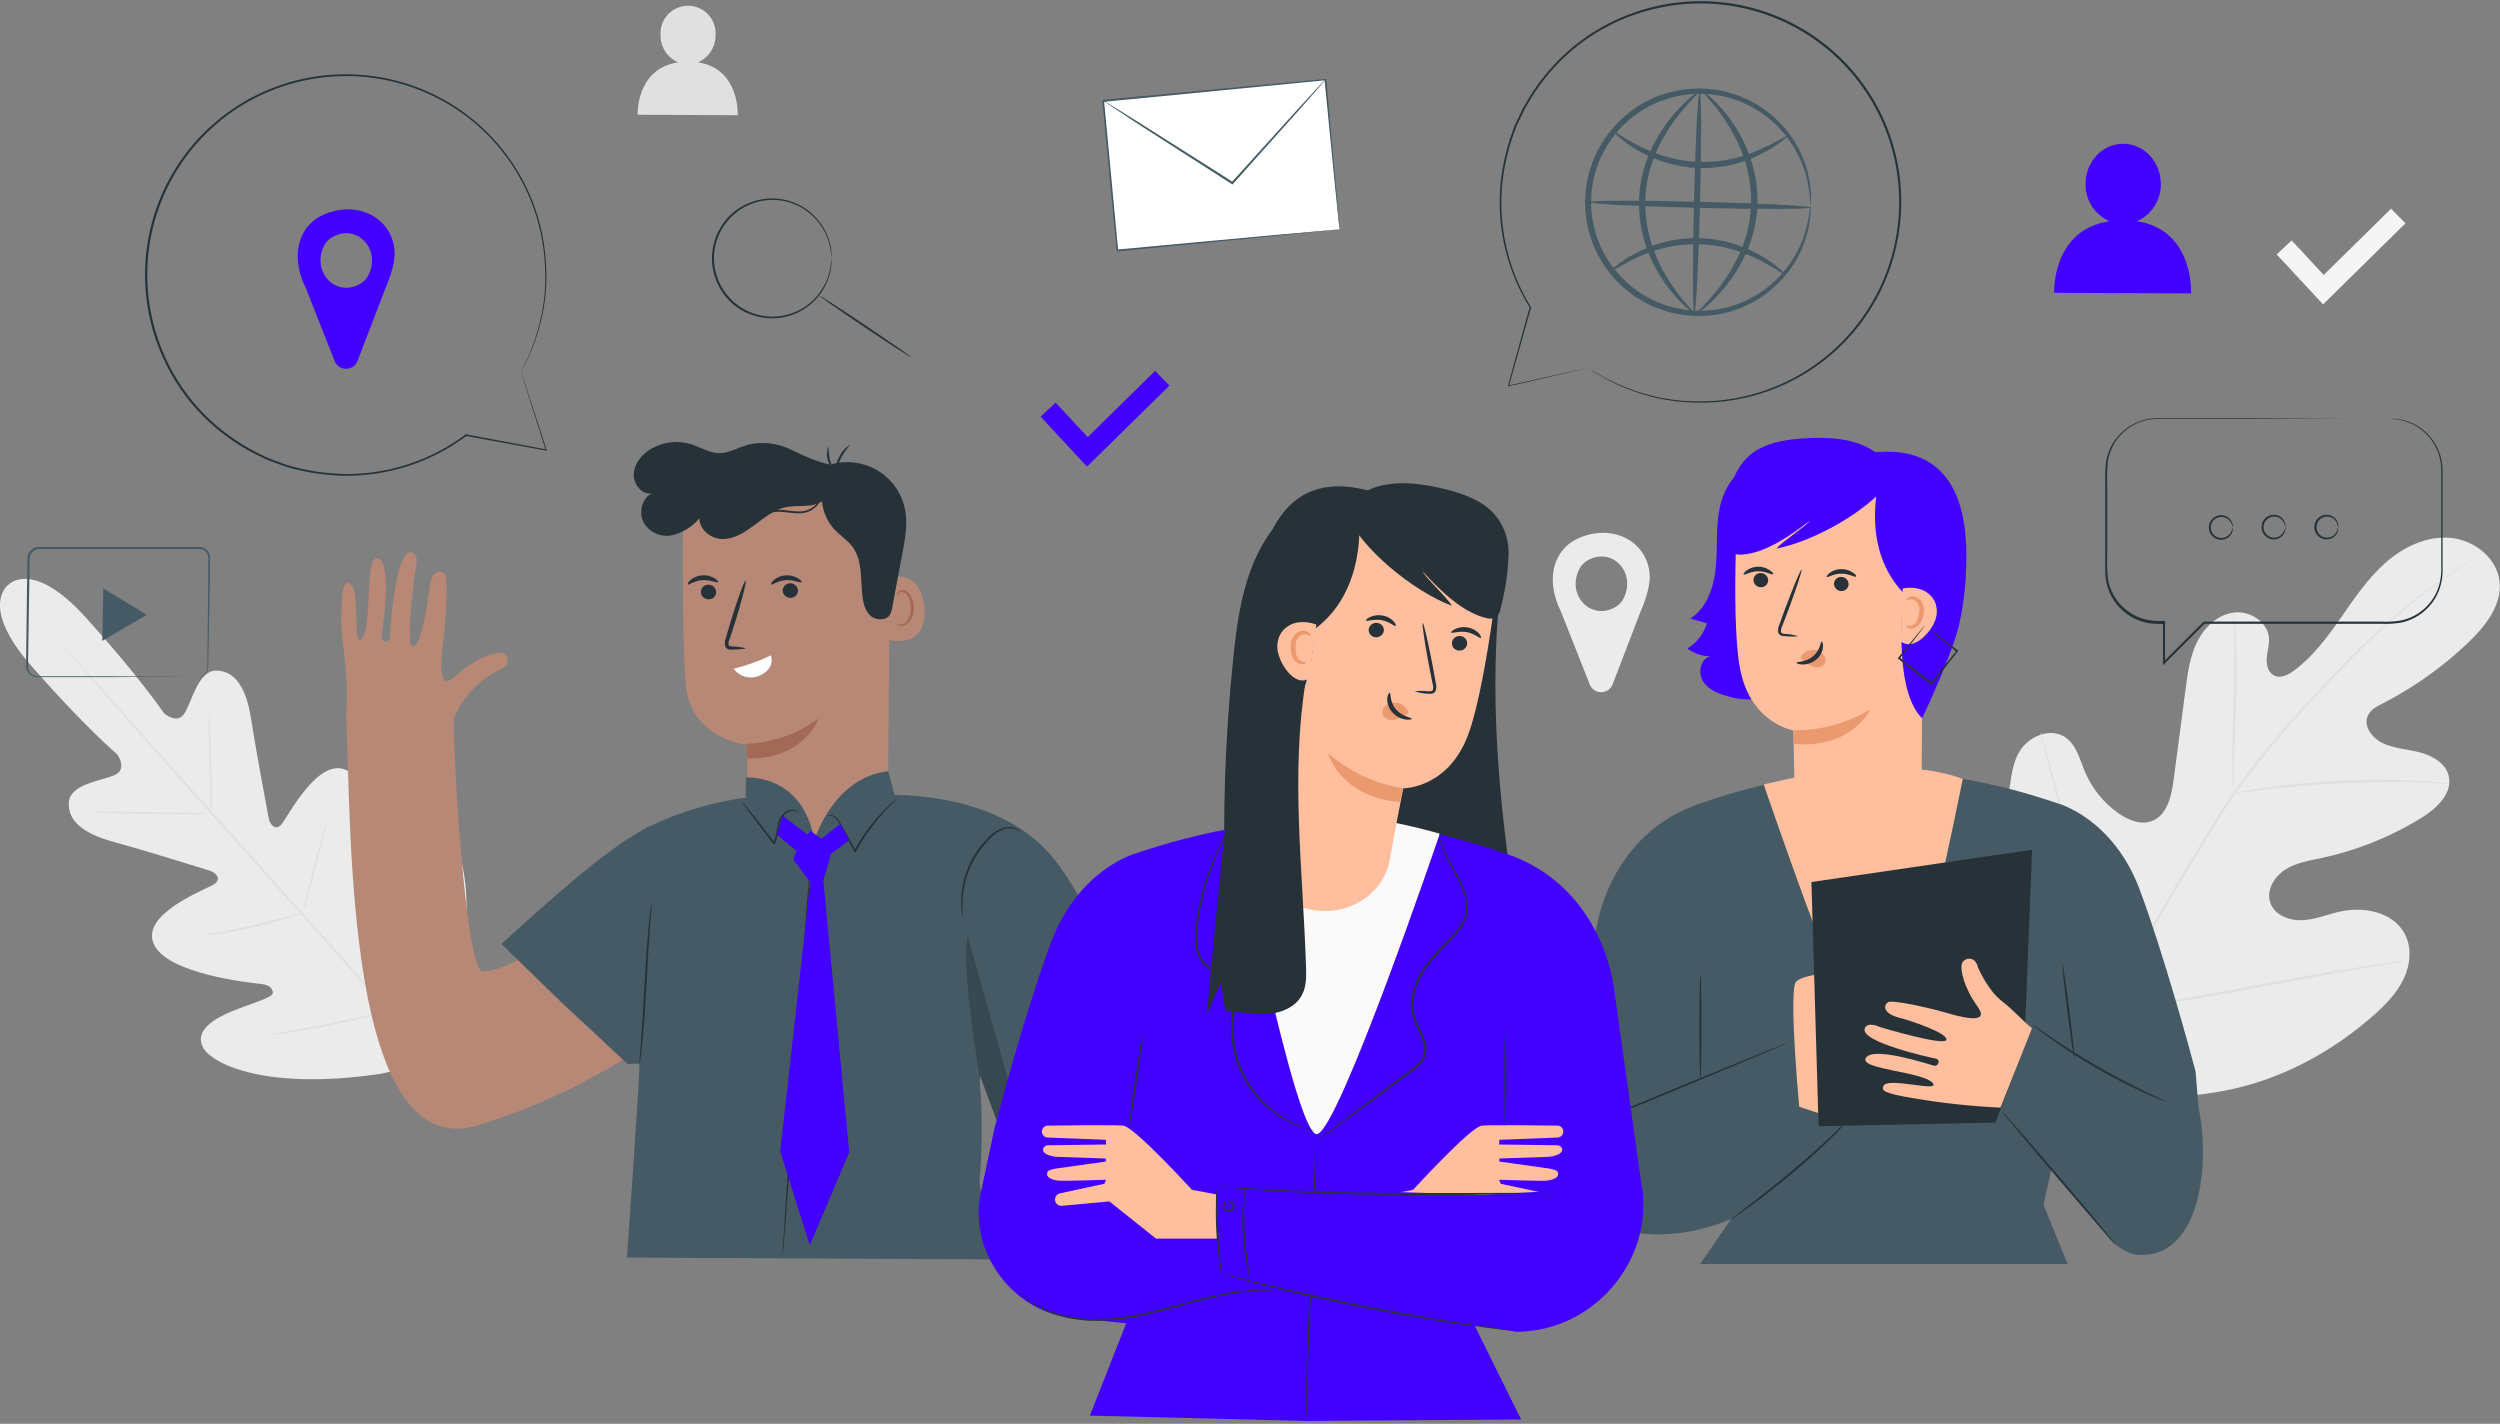 <svg width="374" height="213" viewBox="0 0 374 213" fill="none" xmlns="http://www.w3.org/2000/svg">
<rect x="0" y="0" width="374" height="213" fill="#808080" stroke="none"/>
<g clip-path="url(#clip0_190_9130)">
<path d="M104.428 9.328C105.213 8.981 105.88 8.412 106.345 7.691C106.811 6.97 107.054 6.128 107.046 5.27C107.086 4.707 107.009 4.142 106.822 3.61C106.634 3.078 106.339 2.59 105.955 2.176C105.571 1.762 105.106 1.432 104.59 1.205C104.073 0.979 103.515 0.86 102.951 0.858C102.386 0.856 101.828 0.969 101.309 1.191C100.79 1.413 100.323 1.74 99.935 2.15C99.548 2.56 99.249 3.046 99.056 3.576C98.864 4.107 98.782 4.671 98.817 5.234C98.799 6.099 99.038 6.95 99.504 7.679C99.97 8.408 100.642 8.982 101.435 9.328C95.104 10.286 95.39 17.165 95.39 17.165L110.367 17.236C110.367 17.236 110.706 10.28 104.428 9.328Z" fill="#E0E0E0"/>
<path d="M347.534 45.535L340.584 38.062L342.834 35.967L347.63 41.132L357.704 31.219L359.858 33.408L347.534 45.535Z" fill="#F5F5F5"/>
<path d="M246.801 86.384C246.801 81.273 241.446 78.054 235.96 80.6C234.723 81.18 233.711 82.15 233.08 83.361C231.705 86.027 232.312 89.074 233.562 91.603L237.822 102.39C237.958 102.734 238.193 103.029 238.498 103.236C238.803 103.444 239.164 103.555 239.533 103.555C239.902 103.555 240.263 103.444 240.568 103.236C240.873 103.029 241.108 102.734 241.244 102.39L245.409 91.543C246.873 88.223 246.801 86.384 246.801 86.384ZM241.672 90.811C237.995 92.947 234.264 88.996 236.281 85.093C236.552 84.576 236.965 84.146 237.471 83.855C241.155 81.713 244.879 85.64 242.862 89.573C242.591 90.091 242.178 90.52 241.672 90.811Z" fill="#EBEBEB"/>
<path d="M310.095 160.538C298.629 150.066 297.974 133.464 300.467 118.963C300.884 116.541 300.961 113.941 302.425 111.972C303.889 110.002 306.822 108.913 308.887 110.24C310.601 111.341 311.112 113.554 311.898 115.435C312.958 117.946 314.702 120.109 316.932 121.677C318.39 122.694 320.264 123.462 321.93 122.819C324.215 121.956 324.858 119.094 325.173 116.672L326.958 103.135C327.274 100.714 327.601 98.244 328.678 96.055C329.755 93.865 331.73 91.961 334.152 91.639C336.574 91.318 339.269 93.038 339.442 95.471C339.507 96.483 339.168 97.477 339.097 98.494C339.025 99.512 339.353 100.684 340.287 101.094C341.221 101.505 342.304 100.964 343.131 100.357C345.993 98.262 348.141 95.352 350.176 92.443C352.211 89.533 354.199 86.546 356.859 84.196C359.518 81.845 362.981 80.173 366.516 80.459C370.05 80.744 373.502 83.398 373.924 86.921C374.347 90.443 371.859 93.633 369.289 96.096C365.466 99.749 361.135 102.83 356.43 105.242C355.585 105.676 354.645 106.146 354.252 107.027C353.497 108.568 354.847 110.383 356.365 111.133C358.114 111.984 360.119 112.067 362 112.555C363.88 113.043 365.838 114.155 366.314 116.036C366.98 118.648 364.528 120.951 362.238 122.361C357.634 125.199 352.579 127.228 347.29 128.359C345.398 128.763 343.423 129.073 341.798 130.144C340.174 131.215 339.002 133.244 339.644 135.071C340.287 136.898 342.471 137.748 344.405 137.665C346.338 137.582 348.171 136.796 350.057 136.374C353.598 135.583 357.918 136.41 359.679 139.581C360.869 141.664 360.607 144.312 359.578 146.46C358.548 148.608 356.835 150.351 355.05 151.928C348.796 157.438 341.197 161.52 333.033 163.121C324.87 164.721 317.515 164.448 310.137 160.58" fill="#EBEBEB"/>
<path d="M311.005 166.44C312.332 160.746 311.999 158.984 315.171 151.945C318.71 144.345 322.683 136.954 327.071 129.81L330.493 124.169C331.623 122.319 332.736 120.486 333.944 118.76C336.268 115.451 338.773 112.273 341.447 109.24C343.988 106.324 346.499 103.652 348.873 101.165C351.247 98.678 353.508 96.405 355.657 94.429C359.034 91.281 362.655 88.404 366.486 85.825C367.843 84.915 368.914 84.237 369.646 83.79L370.485 83.284C370.675 83.171 370.776 83.124 370.776 83.124C370.776 83.124 370.687 83.195 370.509 83.314L369.687 83.85C368.967 84.32 367.902 85.04 366.569 85.944C362.778 88.564 359.188 91.464 355.829 94.62C353.699 96.613 351.456 98.892 349.093 101.379C346.731 103.867 344.232 106.55 341.709 109.466C339.045 112.498 336.552 115.677 334.241 118.986C333.051 120.706 331.933 122.527 330.808 124.377L327.387 130.018C323.007 137.149 319.034 144.521 315.486 152.1C312.285 159.121 312.606 160.847 311.249 166.517" fill="#E0E0E0"/>
<path d="M334.069 118.736C334.011 118.384 333.985 118.027 333.992 117.671C333.956 116.987 333.944 115.993 333.938 114.767C333.938 112.31 334.027 108.918 334.146 105.181C334.265 101.444 334.301 98.041 334.236 95.607C334.236 94.381 334.176 93.388 334.14 92.703C334.104 92.349 334.104 91.992 334.14 91.638C334.221 91.984 334.271 92.337 334.289 92.691C334.372 93.376 334.444 94.369 334.503 95.595C334.634 98.047 334.634 101.444 334.503 105.193C334.372 108.942 334.271 112.25 334.188 114.767C334.188 115.957 334.14 116.921 334.122 117.671C334.139 118.027 334.122 118.384 334.069 118.736Z" fill="#E0E0E0"/>
<path d="M366.403 117.254C366.292 117.271 366.18 117.271 366.07 117.254L365.124 117.207C364.308 117.159 363.124 117.088 361.661 117.052C358.733 116.957 354.681 116.969 350.218 117.177C345.755 117.385 341.715 117.772 338.811 118.129C337.353 118.296 336.181 118.468 335.366 118.581L334.432 118.706C334.218 118.706 334.105 118.742 334.099 118.706C334.201 118.662 334.309 118.632 334.42 118.617L335.342 118.421C336.151 118.266 337.318 118.058 338.776 117.855C341.679 117.427 345.72 117.01 350.2 116.79C354.681 116.57 358.733 116.612 361.666 116.79C363.136 116.862 364.32 116.969 365.135 117.064L366.076 117.177C366.188 117.187 366.298 117.213 366.403 117.254Z" fill="#E0E0E0"/>
<path d="M315.623 151.41C315.557 151.278 315.504 151.14 315.462 150.999C315.367 150.684 315.242 150.285 315.087 149.809C314.76 148.762 314.332 147.244 313.82 145.358C312.797 141.58 311.535 136.331 310.25 130.512C308.965 124.693 307.721 119.439 306.763 115.636C306.287 113.78 305.894 112.262 305.609 111.156C305.484 110.662 305.382 110.257 305.299 109.966C305.257 109.824 305.229 109.678 305.216 109.531C305.283 109.662 305.335 109.799 305.371 109.942L305.745 111.132C306.073 112.173 306.507 113.696 307.013 115.583C308.042 119.355 309.298 124.609 310.583 130.429C311.868 136.248 313.112 141.496 314.07 145.305C314.552 147.161 314.939 148.684 315.224 149.785C315.355 150.285 315.456 150.69 315.534 151.005C315.578 151.136 315.608 151.272 315.623 151.41Z" fill="#E0E0E0"/>
<path d="M359.304 143.841C359.165 143.899 359.019 143.935 358.87 143.948L357.596 144.174L352.913 144.96C348.962 145.644 343.512 146.655 337.496 147.792C331.48 148.928 326.024 149.892 322.055 150.511C320.073 150.821 318.485 151.059 317.354 151.201L316.069 151.362C315.92 151.377 315.771 151.377 315.623 151.362C315.765 151.311 315.913 151.275 316.063 151.255L317.33 151.029L322.013 150.226C325.964 149.541 331.415 148.53 337.43 147.399C343.446 146.269 348.903 145.293 352.901 144.674C354.883 144.365 356.472 144.127 357.602 143.984L358.887 143.829C359.026 143.819 359.166 143.823 359.304 143.841Z" fill="#E0E0E0"/>
<path d="M1.22 87.514C1.22 87.514 4.79 83.48 12.841 92.382C20.892 101.284 24.539 106.704 24.539 106.704C24.539 106.704 26.526 108.489 27.627 106.675C28.728 104.86 29.674 100.284 32.388 100.32C35.214 100.355 36.874 103.045 37.546 107.46C38.219 111.875 40.04 121.568 40.206 122.437C40.373 123.306 41.194 124.407 42.14 123.282C43.086 122.157 47.775 112.851 52.059 115.338C56.343 117.825 56.183 130.494 56.189 131.88C56.195 133.267 56.599 133.749 57.301 133.903C58.004 134.058 59.283 130.773 60.723 128.185C62.163 125.597 64.293 122.83 66.644 124.478C68.994 126.126 71.963 134.784 67.465 151.391L64.876 158.948L57.028 160.626C40.016 163.185 31.745 159.24 30.382 156.717C29.02 154.194 32.007 152.397 34.75 151.266C37.493 150.136 40.891 149.237 40.819 148.523C40.748 147.809 40.319 147.333 38.939 147.184C37.558 147.036 24.973 145.75 22.998 141.21C21.022 136.67 30.805 133.082 32.025 132.285C33.244 131.487 32.245 130.529 31.43 130.268C30.614 130.006 21.183 127.078 16.851 125.9C12.519 124.722 10.038 122.77 10.306 119.95C10.585 117.236 15.233 116.826 17.172 115.939C19.112 115.053 17.559 112.875 17.559 112.875C17.559 112.875 12.591 108.662 4.671 99.6C-3.249 90.537 1.297 87.437 1.297 87.437" fill="#EBEBEB"/>
<path d="M8.467 95.477C8.467 95.477 8.527 95.524 8.622 95.631L9.062 96.101C9.449 96.542 10.002 97.155 10.711 97.946L16.756 104.753L36.791 127.108C44.633 135.832 51.702 143.769 56.766 149.541L62.716 156.414L64.329 158.294L64.739 158.788C64.787 158.842 64.831 158.9 64.87 158.961C64.87 158.961 64.817 158.913 64.716 158.806L64.281 158.336L62.627 156.491L56.599 149.72C51.494 143.972 44.407 136.07 36.559 127.346C28.71 118.623 21.683 110.686 16.595 104.914L10.645 98.047C9.955 97.238 9.413 96.607 9.039 96.161L8.622 95.667C8.565 95.608 8.514 95.544 8.467 95.477Z" fill="#E0E0E0"/>
<path d="M31.334 106.763C31.419 107.476 31.455 108.194 31.441 108.911C31.483 110.322 31.542 112.107 31.602 114.088C31.662 116.07 31.721 117.944 31.715 119.271C31.715 119.937 31.715 120.461 31.673 120.848C31.682 121.049 31.658 121.25 31.602 121.443C31.528 120.731 31.492 120.016 31.495 119.301C31.441 117.891 31.37 116.099 31.293 114.124C31.215 112.148 31.203 110.262 31.221 108.935C31.221 108.275 31.221 107.745 31.269 107.364C31.266 107.162 31.288 106.96 31.334 106.763Z" fill="#E0E0E0"/>
<path d="M30.93 121.753C30.93 121.836 27.145 121.854 22.48 121.788C17.815 121.723 14.025 121.598 14.025 121.509C14.025 121.419 17.815 121.407 22.48 121.473C27.145 121.538 30.936 121.663 30.93 121.753Z" fill="#E0E0E0"/>
<path d="M45.49 136.486C45.322 136.589 45.14 136.667 44.949 136.718C44.592 136.855 44.074 137.027 43.425 137.23C42.134 137.64 40.331 138.158 38.314 138.622C36.297 139.086 34.447 139.425 33.108 139.628C32.435 139.729 31.918 139.794 31.513 139.836C31.317 139.876 31.117 139.886 30.918 139.866C31.624 139.67 32.341 139.517 33.066 139.407C34.393 139.152 36.226 138.812 38.237 138.319C40.248 137.825 42.051 137.372 43.36 137.021C44.058 136.799 44.77 136.62 45.49 136.486Z" fill="#E0E0E0"/>
<path d="M48.84 123.015C48.754 123.687 48.617 124.351 48.43 125.002C48.144 126.192 47.722 127.894 47.24 129.762C46.758 131.631 46.305 133.279 45.96 134.481C45.812 135.14 45.613 135.786 45.365 136.415C45.447 135.743 45.582 135.078 45.77 134.427C46.061 133.237 46.484 131.535 46.96 129.667C47.436 127.799 47.9 126.15 48.245 124.949C48.393 124.289 48.592 123.643 48.84 123.015Z" fill="#E0E0E0"/>
<path d="M63.347 134.385C63.331 134.619 63.289 134.851 63.222 135.075C63.097 135.575 62.948 136.194 62.77 136.92C62.377 138.479 61.812 140.621 61.169 142.983C60.527 145.346 59.926 147.476 59.473 149.017C59.259 149.737 59.075 150.344 58.932 150.838C58.875 151.065 58.794 151.284 58.688 151.492C58.704 151.258 58.746 151.027 58.813 150.802C58.938 150.302 59.087 149.689 59.265 148.958C59.658 147.405 60.223 145.262 60.866 142.9C61.508 140.538 62.109 138.402 62.556 136.867C62.776 136.147 62.954 135.54 63.103 135.046C63.159 134.817 63.241 134.595 63.347 134.385Z" fill="#E0E0E0"/>
<path d="M58.682 151.053C58.457 151.159 58.222 151.243 57.98 151.303C57.522 151.445 56.849 151.636 56.017 151.856C54.356 152.302 52.048 152.868 49.471 153.391C46.895 153.915 44.556 154.302 42.848 154.54C41.998 154.659 41.307 154.742 40.831 154.79C40.584 154.836 40.333 154.852 40.081 154.837C40.319 154.755 40.564 154.699 40.813 154.671L42.819 154.319C44.509 154.028 46.841 153.611 49.412 153.088C51.982 152.564 54.285 152.035 55.957 151.648L57.938 151.184C58.181 151.112 58.43 151.068 58.682 151.053Z" fill="#E0E0E0"/>
<path d="M29.55 101.302C29.85 101.275 30.139 101.173 30.389 101.004C30.683 100.791 30.893 100.481 30.984 100.129C31.033 99.901 31.051 99.667 31.037 99.433C31.037 99.183 31.037 98.915 31.037 98.63C31.037 96.333 31.091 93.037 31.126 88.972C31.126 87.953 31.138 86.888 31.162 85.777C31.162 85.218 31.162 84.653 31.162 84.075C31.186 83.794 31.186 83.512 31.162 83.231C31.108 82.962 30.978 82.714 30.787 82.516C30.596 82.316 30.346 82.18 30.073 82.13C29.774 82.108 29.474 82.108 29.175 82.13H27.294H23.355H5.826C5.473 82.137 5.137 82.276 4.881 82.517C4.624 82.759 4.467 83.088 4.439 83.439L4.404 85.712C4.404 87.229 4.356 88.687 4.332 90.186C4.29 93.12 4.249 95.946 4.207 98.642V99.647C4.186 99.952 4.261 100.256 4.421 100.516C4.575 100.772 4.809 100.969 5.088 101.075C5.38 101.166 5.687 101.198 5.992 101.171H9.705H16.376L26.027 101.218L28.651 101.248H29.335H29.567C29.49 101.256 29.413 101.256 29.335 101.248H28.651H26.027L16.376 101.302H9.705H5.974C5.638 101.332 5.299 101.297 4.975 101.2C4.639 101.07 4.355 100.834 4.166 100.528C3.977 100.222 3.887 99.864 3.91 99.505C3.91 99.171 3.91 98.838 3.91 98.499C3.945 95.803 3.981 92.977 4.017 90.044C4.017 88.58 4.058 87.068 4.082 85.569C4.082 84.807 4.082 84.046 4.118 83.272C4.185 82.87 4.392 82.503 4.702 82.238C5.012 81.972 5.406 81.825 5.814 81.82H23.343H29.169C29.485 81.812 29.801 81.824 30.115 81.856C30.44 81.917 30.738 82.079 30.966 82.32C31.188 82.553 31.341 82.844 31.406 83.159C31.432 83.458 31.432 83.759 31.406 84.058C31.406 84.653 31.406 85.206 31.406 85.759C31.406 86.872 31.37 87.943 31.352 88.961C31.269 93.025 31.21 96.315 31.162 98.612C31.162 98.898 31.162 99.165 31.162 99.421C31.169 99.661 31.145 99.901 31.091 100.135C30.983 100.503 30.752 100.823 30.436 101.04C30.244 101.168 30.023 101.25 29.794 101.278C29.714 101.3 29.632 101.308 29.55 101.302Z" fill="#455A64"/>
<path d="M18.702 89.996L21.951 91.971L18.631 93.917L15.31 95.869L15.382 91.948L15.453 88.026L18.702 89.996Z" fill="#455A64"/>
<path d="M319.693 33.093C320.766 32.618 321.676 31.839 322.311 30.852C322.945 29.865 323.276 28.714 323.263 27.541C323.263 24.227 320.764 21.525 317.652 21.507C314.54 21.49 312.011 24.173 311.999 27.488C311.975 28.67 312.301 29.833 312.936 30.83C313.572 31.828 314.488 32.615 315.57 33.093C306.906 34.402 307.299 43.803 307.299 43.803L327.786 43.898C327.786 43.898 328.285 34.414 319.693 33.093Z" fill="#4200FF"/>
<path d="M198.274 11.906L165.048 15.059L167.173 37.456L200.399 34.304L198.274 11.906Z" fill="white"/>
<path d="M200.389 34.283C200.389 34.283 200.389 34.14 200.336 33.866L200.211 32.676C200.104 31.623 199.949 30.106 199.753 28.16C199.366 24.269 198.812 18.687 198.146 11.892L198.277 12.005L165.062 15.242L165.199 15.075V15.242V15.432L165.235 15.801L165.306 16.551L165.449 18.033L165.723 20.966C165.905 22.906 166.086 24.814 166.264 26.69C166.615 30.439 166.954 34.045 167.276 37.455L167.121 37.33L191.041 35.128L197.89 34.533L199.717 34.372L200.193 34.337H200.389H200.24L199.782 34.384L197.997 34.575L191.19 35.259L167.192 37.603H167.05V37.46C166.722 34.045 166.377 30.445 166.014 26.696C165.836 24.824 165.655 22.916 165.473 20.972C165.378 20.002 165.282 19.02 165.193 18.039L165.05 16.557L164.961 15.837L164.925 15.468V15.278V15.105L165.068 14.932L198.295 11.809H198.42V11.934C199.015 18.765 199.55 24.376 199.907 28.297C200.074 30.225 200.211 31.736 200.3 32.783C200.342 33.283 200.371 33.676 200.395 33.974C200.419 34.271 200.389 34.283 200.389 34.283Z" fill="#455A64"/>
<path d="M198.271 11.909C198.198 12.039 198.11 12.159 198.009 12.266L197.224 13.177C196.515 13.986 195.522 15.117 194.296 16.503L184.466 27.499L184.377 27.595L184.27 27.523L183.383 26.958L170.376 18.627L166.472 16.033L165.413 15.325C165.287 15.248 165.167 15.161 165.056 15.063C165.194 15.119 165.325 15.189 165.449 15.271L166.538 15.932L170.513 18.407L183.568 26.672L184.454 27.267H184.252L194.141 16.337L197.146 13.076L197.967 12.201C198.062 12.097 198.163 12 198.271 11.909Z" fill="#455A64"/>
<path d="M124.403 38.64C124.339 37.915 124.226 37.195 124.064 36.486C123.853 35.662 123.518 34.876 123.071 34.153C122.492 33.189 121.732 32.347 120.833 31.672C119.667 30.789 118.298 30.214 116.852 29.999C115.406 29.783 113.929 29.935 112.556 30.44C110.939 31.036 109.532 32.093 108.51 33.481C107.408 34.973 106.814 36.779 106.814 38.634C106.814 40.488 107.408 42.294 108.51 43.787C109.53 45.178 110.937 46.238 112.556 46.833C114.467 47.531 116.562 47.542 118.48 46.864C120.398 46.187 122.021 44.863 123.071 43.12C123.518 42.398 123.853 41.611 124.064 40.788C124.225 40.08 124.338 39.362 124.403 38.64C124.41 38.687 124.41 38.735 124.403 38.782V39.205C124.403 39.434 124.385 39.663 124.35 39.889C124.317 40.202 124.261 40.512 124.183 40.817C123.986 41.655 123.663 42.457 123.225 43.197C122.172 45.005 120.516 46.385 118.549 47.096C116.582 47.807 114.427 47.805 112.461 47.089C111.642 46.813 110.871 46.412 110.176 45.899C109.441 45.369 108.796 44.724 108.266 43.989C107.123 42.445 106.505 40.575 106.505 38.654C106.505 36.733 107.123 34.863 108.266 33.32C108.796 32.585 109.441 31.94 110.176 31.41C110.871 30.897 111.642 30.496 112.461 30.22C113.875 29.706 115.396 29.559 116.883 29.791C118.37 30.023 119.773 30.627 120.964 31.547C121.875 32.247 122.641 33.118 123.219 34.111C123.661 34.85 123.986 35.653 124.183 36.492C124.261 36.796 124.317 37.107 124.35 37.42C124.385 37.646 124.403 37.875 124.403 38.104V38.526C124.407 38.564 124.407 38.602 124.403 38.64Z" fill="#263238"/>
<path d="M136.322 53.444C136.274 53.515 133.133 51.492 129.313 48.927C125.492 46.363 122.428 44.221 122.476 44.167C122.523 44.114 125.659 46.119 129.485 48.689C133.311 51.26 136.37 53.372 136.322 53.444Z" fill="#263238"/>
<path d="M162.622 69.807L155.678 62.334L157.927 60.239L162.723 65.398L172.797 55.491L174.951 57.68L162.622 69.807Z" fill="#4200FF"/>
<path d="M357.602 62.648H357.936H358.352L358.947 62.726C360.217 62.932 361.415 63.456 362.428 64.249C364.053 65.529 365.104 67.402 365.35 69.455C365.409 70.05 365.409 70.675 365.409 71.306C365.409 71.937 365.409 72.597 365.409 73.275C365.409 74.626 365.409 76.06 365.409 77.56C365.409 79.059 365.409 80.648 365.409 82.32C365.409 83.141 365.409 83.986 365.409 84.843C365.451 85.73 365.363 86.618 365.147 87.479C364.784 88.87 364.043 90.135 363.007 91.132C361.97 92.129 360.679 92.821 359.274 93.132C358.292 93.301 357.295 93.363 356.299 93.316H329.737L329.844 93.275L323.852 99.266L323.584 99.534V93.191L323.739 93.346C323.082 93.369 322.424 93.346 321.77 93.275C321.115 93.191 320.473 93.025 319.86 92.781C318.652 92.295 317.585 91.516 316.754 90.515C315.923 89.513 315.354 88.321 315.099 87.045C314.989 86.422 314.937 85.79 314.945 85.158V83.308C314.945 80.856 314.945 78.44 314.945 76.084V72.585C314.909 71.44 314.945 70.293 315.052 69.152C315.23 68.031 315.648 66.961 316.277 66.016C316.884 65.116 317.67 64.351 318.587 63.769C319.503 63.187 320.53 62.802 321.603 62.636C322.621 62.54 323.645 62.508 324.667 62.541H335.759L351.777 62.595H356.121H357.245H357.632H357.245H356.121H351.777L335.759 62.648H324.667C323.659 62.617 322.649 62.65 321.645 62.749C320.059 62.989 318.591 63.729 317.456 64.862C316.32 65.994 315.576 67.46 315.331 69.045C315.227 70.172 315.196 71.305 315.236 72.436V75.935C315.236 78.315 315.236 80.696 315.236 83.159C315.184 84.387 315.234 85.617 315.385 86.836C315.642 88.051 316.184 89.187 316.968 90.151C318.185 91.623 319.916 92.578 321.811 92.822C322.452 92.889 323.096 92.911 323.739 92.888H323.894V99.142L323.632 99.028L329.63 93.037L329.672 92.995H329.737H356.299C357.285 93.044 358.273 92.985 359.245 92.816C360.178 92.615 361.065 92.237 361.857 91.704C363.377 90.677 364.474 89.133 364.945 87.36C365.152 86.544 365.242 85.702 365.213 84.861C365.213 84.004 365.213 83.159 365.213 82.338C365.213 80.69 365.213 79.107 365.213 77.578C365.213 76.048 365.213 74.644 365.213 73.293C365.213 72.615 365.213 71.96 365.213 71.324C365.213 70.687 365.213 70.074 365.171 69.491C364.941 67.472 363.92 65.626 362.333 64.356C361.341 63.56 360.164 63.026 358.911 62.803L358.346 62.708H357.936L357.602 62.648Z" fill="#263238"/>
<path d="M334.004 78.91C334.004 78.91 333.968 78.761 333.89 78.505C333.779 78.155 333.558 77.851 333.26 77.636C333.045 77.483 332.796 77.385 332.535 77.351C332.273 77.317 332.007 77.347 331.76 77.44C331.459 77.55 331.199 77.75 331.015 78.013C330.831 78.276 330.733 78.589 330.733 78.91C330.733 79.231 330.831 79.543 331.015 79.806C331.199 80.069 331.459 80.269 331.76 80.379C332.007 80.472 332.273 80.503 332.535 80.469C332.796 80.435 333.045 80.337 333.26 80.183C333.558 79.969 333.779 79.664 333.89 79.314C333.968 79.064 333.974 78.91 334.004 78.91C334.042 79.052 334.042 79.202 334.004 79.344C333.937 79.743 333.725 80.103 333.408 80.356C333.17 80.55 332.885 80.68 332.582 80.732C332.278 80.784 331.967 80.757 331.677 80.653C331.316 80.527 331.004 80.291 330.783 79.979C330.562 79.668 330.443 79.295 330.443 78.913C330.443 78.531 330.562 78.158 330.783 77.846C331.004 77.534 331.316 77.299 331.677 77.172C331.966 77.068 332.278 77.039 332.581 77.091C332.884 77.141 333.169 77.27 333.408 77.464C333.725 77.718 333.937 78.08 334.004 78.481C334.042 78.622 334.042 78.77 334.004 78.91Z" fill="#263238"/>
<path d="M341.887 78.851C341.844 78.721 341.808 78.588 341.78 78.453C341.668 78.102 341.447 77.795 341.149 77.578C340.934 77.424 340.684 77.326 340.421 77.292C340.159 77.257 339.892 77.288 339.644 77.382C339.346 77.496 339.089 77.698 338.909 77.961C338.728 78.224 338.631 78.535 338.631 78.854C338.631 79.174 338.728 79.485 338.909 79.748C339.089 80.011 339.346 80.213 339.644 80.327C339.893 80.418 340.159 80.447 340.422 80.412C340.684 80.377 340.934 80.278 341.149 80.125C341.446 79.909 341.667 79.605 341.78 79.256C341.808 79.119 341.844 78.984 341.887 78.851C341.887 78.851 341.941 79.006 341.887 79.286C341.816 79.683 341.605 80.042 341.292 80.297C341.054 80.492 340.769 80.622 340.466 80.674C340.162 80.726 339.851 80.699 339.561 80.595C339.2 80.468 338.888 80.233 338.667 79.921C338.446 79.609 338.327 79.237 338.327 78.854C338.327 78.472 338.446 78.1 338.667 77.788C338.888 77.476 339.2 77.24 339.561 77.114C339.85 77.009 340.161 76.981 340.465 77.032C340.768 77.083 341.053 77.212 341.292 77.406C341.605 77.663 341.816 78.024 341.887 78.423C341.941 78.697 341.905 78.851 341.887 78.851Z" fill="#263238"/>
<path d="M349.778 78.851C349.734 78.721 349.696 78.588 349.665 78.453C349.564 78.106 349.355 77.8 349.07 77.578C348.854 77.424 348.604 77.326 348.342 77.292C348.079 77.257 347.812 77.288 347.564 77.382C347.266 77.496 347.01 77.698 346.829 77.961C346.648 78.224 346.551 78.535 346.551 78.854C346.551 79.174 346.648 79.485 346.829 79.748C347.01 80.011 347.266 80.213 347.564 80.327C347.813 80.418 348.08 80.447 348.342 80.412C348.604 80.377 348.854 80.278 349.07 80.125C349.354 79.904 349.562 79.601 349.665 79.256C349.748 79.006 349.754 78.851 349.778 78.851C349.802 78.851 349.831 79.006 349.778 79.286C349.706 79.683 349.495 80.042 349.183 80.297C348.944 80.492 348.66 80.622 348.356 80.674C348.053 80.726 347.741 80.699 347.451 80.595C347.091 80.468 346.778 80.233 346.557 79.921C346.336 79.609 346.218 79.237 346.218 78.854C346.218 78.472 346.336 78.1 346.557 77.788C346.778 77.476 347.091 77.24 347.451 77.114C347.741 77.009 348.052 76.981 348.355 77.032C348.659 77.083 348.944 77.212 349.183 77.406C349.496 77.663 349.707 78.024 349.778 78.423C349.831 78.697 349.796 78.851 349.778 78.851Z" fill="#263238"/>
<path d="M59.039 37.996C59.039 32.891 53.684 29.666 48.204 32.212C46.967 32.792 45.955 33.762 45.324 34.973C43.943 37.639 44.556 40.686 45.8 43.215L50.06 54.008C50.195 54.352 50.431 54.647 50.736 54.854C51.041 55.062 51.402 55.173 51.771 55.173C52.14 55.173 52.501 55.062 52.806 54.854C53.111 54.647 53.346 54.352 53.481 54.008L57.647 43.155C59.105 39.841 59.039 37.996 59.039 37.996ZM53.898 42.447C50.221 44.583 46.496 40.632 48.507 36.729C48.776 36.209 49.189 35.779 49.697 35.491C53.374 33.349 57.105 37.306 55.088 41.203C54.82 41.724 54.407 42.156 53.898 42.447Z" fill="#4200FF"/>
<path d="M77.955 55.633C77.955 55.633 77.955 55.699 78.033 55.83C78.11 55.961 78.14 56.157 78.229 56.425L78.967 58.674C79.615 60.655 80.561 63.565 81.775 67.296L81.811 67.415H81.692L69.696 65.219H69.619V65.136L69.779 65.213C64.542 69.127 58.169 71.22 51.631 71.175C50.151 71.152 48.674 71.028 47.21 70.807C45.694 70.579 44.197 70.243 42.729 69.801L40.51 68.992C40.134 68.861 39.768 68.701 39.415 68.516L38.332 67.998C35.367 66.506 32.663 64.545 30.323 62.191C27.87 59.705 25.878 56.804 24.438 53.622C22.295 48.961 21.384 43.828 21.791 38.714C22.199 33.6 23.912 28.676 26.766 24.414C29.62 20.151 33.521 16.692 38.094 14.367C42.667 12.043 47.761 10.93 52.886 11.137C60.317 11.403 67.381 14.427 72.703 19.62C78.024 24.812 81.22 31.801 81.668 39.222C81.895 42.297 81.62 45.388 80.853 48.374C80.38 50.26 79.718 52.094 78.877 53.848C78.586 54.443 78.354 54.901 78.187 55.187L77.931 55.639L78.157 55.187C78.318 54.872 78.544 54.419 78.824 53.819C79.639 52.06 80.281 50.227 80.74 48.344C81.481 45.368 81.736 42.292 81.496 39.234C81.211 34.742 79.91 30.373 77.692 26.457C75.474 22.54 72.396 19.178 68.691 16.623C63.772 13.249 57.957 11.422 51.993 11.379C46.028 11.335 40.187 13.077 35.22 16.379C29.35 20.312 25.072 26.207 23.151 33.006C21.23 39.806 21.791 47.068 24.736 53.491C26.16 56.642 28.13 59.517 30.555 61.982C32.871 64.313 35.547 66.256 38.481 67.736L39.558 68.254C39.905 68.442 40.267 68.601 40.641 68.73L42.831 69.533C44.286 69.975 45.772 70.311 47.275 70.539C48.725 70.76 50.188 70.885 51.655 70.914C58.139 70.956 64.46 68.879 69.654 64.999L69.815 64.88V65.082L69.738 64.981L81.716 67.231L81.632 67.326L78.895 58.68L78.187 56.419C78.11 56.169 78.056 55.972 78.015 55.824C77.973 55.675 77.955 55.621 77.955 55.621V55.633Z" fill="#263238"/>
<path d="M270.871 30.658C270.789 30.313 270.749 29.96 270.752 29.605C270.732 29.178 270.683 28.752 270.603 28.332C270.532 27.757 270.421 27.189 270.27 26.63C269.898 25.085 269.296 23.605 268.485 22.239C267.437 20.425 266.051 18.83 264.403 17.538C262.419 15.966 260.093 14.881 257.613 14.372C254.771 13.787 251.823 13.97 249.075 14.902C247.585 15.389 246.18 16.104 244.91 17.02C243.568 17.941 242.386 19.074 241.411 20.376C239.302 23.097 238.12 26.421 238.036 29.862C237.953 33.303 238.973 36.681 240.947 39.501C241.425 40.177 241.95 40.819 242.518 41.422C243.077 41.998 243.673 42.537 244.303 43.035C245.523 44.008 246.886 44.789 248.343 45.35C251.041 46.413 253.974 46.739 256.84 46.296C259.343 45.905 261.719 44.933 263.778 43.458C265.488 42.249 266.95 40.724 268.086 38.965C268.955 37.637 269.623 36.187 270.067 34.663C270.245 34.112 270.384 33.549 270.484 32.979C270.584 32.564 270.651 32.142 270.686 31.718C270.702 31.361 270.76 31.007 270.859 30.664C270.899 31.018 270.899 31.375 270.859 31.729C270.854 32.162 270.814 32.594 270.74 33.021C270.669 33.607 270.556 34.188 270.401 34.758C270.005 36.338 269.366 37.848 268.509 39.233C267.249 41.282 265.566 43.039 263.574 44.386C261.581 45.733 259.324 46.64 256.953 47.045C253.95 47.541 250.869 47.227 248.028 46.135C246.493 45.562 245.055 44.76 243.761 43.755C243.09 43.234 242.454 42.669 241.857 42.065C241.27 41.429 240.726 40.755 240.227 40.048C238.132 37.076 237.049 33.509 237.138 29.875C237.227 26.24 238.483 22.73 240.721 19.864C241.25 19.18 241.826 18.534 242.446 17.931C243.065 17.343 243.725 16.8 244.422 16.306C245.758 15.35 247.236 14.607 248.801 14.104C251.691 13.145 254.787 12.981 257.762 13.629C260.109 14.142 262.319 15.15 264.244 16.587C266.169 18.024 267.765 19.855 268.925 21.959C269.721 23.391 270.287 24.939 270.603 26.547C270.736 27.134 270.821 27.731 270.859 28.332C270.914 28.76 270.934 29.192 270.918 29.623C270.94 29.969 270.924 30.316 270.871 30.658Z" fill="#455A64"/>
<path d="M267.544 20.27C267.58 20.323 267.277 20.585 266.699 21.014L265.628 21.781C265.42 21.924 265.194 22.09 264.95 22.245L264.129 22.674C261.156 24.371 257.775 25.223 254.352 25.137L252.871 25.072L251.455 24.846C251.223 24.81 250.991 24.78 250.764 24.732L250.098 24.554C249.664 24.435 249.229 24.334 248.819 24.203C247.366 23.714 245.97 23.072 244.653 22.287C242.428 20.942 241.339 19.716 241.422 19.639C241.506 19.562 242.726 20.561 244.993 21.727C246.304 22.402 247.672 22.959 249.08 23.394C249.473 23.513 249.89 23.602 250.312 23.709L250.949 23.864L251.609 23.965L252.966 24.167L254.376 24.221C257.658 24.291 260.907 23.562 263.843 22.096L264.676 21.733C264.926 21.603 265.158 21.466 265.378 21.341L266.509 20.746C267.134 20.383 267.503 20.222 267.544 20.27Z" fill="#455A64"/>
<path d="M240.934 40.489C240.899 40.441 241.202 40.179 241.779 39.745L242.85 38.977C243.059 38.834 243.285 38.668 243.529 38.513L244.35 38.085C247.324 36.389 250.704 35.539 254.126 35.627L255.608 35.693L257.024 35.913C257.256 35.955 257.488 35.984 257.714 36.032L258.381 36.204C258.815 36.329 259.25 36.431 259.66 36.562C261.113 37.046 262.51 37.686 263.825 38.471C266.051 39.822 267.14 41.048 267.056 41.125C266.973 41.203 265.753 40.203 263.486 39.037C262.176 38.358 260.808 37.798 259.398 37.365C259 37.252 258.583 37.162 258.167 37.055L257.53 36.895L256.869 36.794L255.513 36.597L254.103 36.538C250.819 36.468 247.568 37.199 244.63 38.668L243.826 39.043C243.576 39.174 243.344 39.316 243.124 39.435L241.994 40.066C241.345 40.382 240.97 40.542 240.934 40.489Z" fill="#455A64"/>
<path d="M270.859 31.046C270.859 31.302 263.403 31.326 254.198 31.1C244.993 30.874 237.579 30.505 237.584 30.237C237.59 29.969 245.034 29.963 254.245 30.189C263.456 30.415 270.865 30.796 270.859 31.046Z" fill="#455A64"/>
<path d="M253.466 46.867C253.216 46.867 253.192 39.418 253.412 30.236C253.633 21.055 254.007 13.617 254.275 13.623C254.543 13.629 254.549 21.079 254.329 30.284C254.109 39.489 253.716 46.873 253.466 46.867Z" fill="#455A64"/>
<path d="M253.466 46.844C253.406 46.94 251.574 45.696 249.455 42.887C248.22 41.234 247.219 39.418 246.48 37.49C245.581 35.112 245.145 32.583 245.195 30.041C245.255 27.494 245.825 24.985 246.873 22.662C247.713 20.779 248.806 19.02 250.122 17.432C252.359 14.725 254.204 13.528 254.287 13.624C254.37 13.719 252.704 15.087 250.645 17.831C249.449 19.426 248.45 21.16 247.67 22.995C246.712 25.228 246.189 27.624 246.129 30.052C246.094 32.485 246.497 34.904 247.319 37.193C247.997 39.07 248.907 40.855 250.026 42.507C251.907 45.345 253.561 46.743 253.466 46.844Z" fill="#455A64"/>
<path d="M254.644 13.63C254.71 13.535 256.542 14.778 258.655 17.587C259.89 19.24 260.891 21.056 261.63 22.984C262.523 25.366 262.959 27.895 262.915 30.439C262.852 32.984 262.282 35.491 261.237 37.812C260.392 39.692 259.299 41.451 257.988 43.042C255.751 45.75 253.9 46.952 253.823 46.85C253.746 46.749 255.406 45.387 257.459 42.644C258.655 41.048 259.654 39.314 260.434 37.479C261.387 35.244 261.907 32.85 261.969 30.422C262.004 27.989 261.601 25.571 260.779 23.281C260.098 21.405 259.186 19.62 258.065 17.968C256.203 15.129 254.537 13.731 254.644 13.63Z" fill="#455A64"/>
<path d="M237.62 55.026L237.418 55.08L236.823 55.222L234.514 55.764L225.672 57.787L225.553 57.817L225.589 57.698L228.838 45.952V45.868H228.951L228.855 46.023C226.17 41.705 224.632 36.773 224.387 31.695C224.321 30.274 224.353 28.851 224.482 27.434C224.639 25.963 224.893 24.504 225.244 23.067C225.604 21.577 226.071 20.116 226.642 18.693C226.975 17.985 227.308 17.271 227.648 16.557C227.818 16.193 228.017 15.843 228.243 15.51C228.445 15.165 228.647 14.82 228.838 14.475C230.588 11.656 232.78 9.136 235.329 7.013C238.023 4.791 241.089 3.065 244.386 1.913C249.221 0.192 254.417 -0.26 259.476 0.601C264.536 1.462 269.289 3.608 273.282 6.832C277.275 10.057 280.374 14.252 282.281 19.017C284.188 23.782 284.841 28.956 284.176 34.045C283.252 41.424 279.613 48.194 273.968 53.035C268.324 57.875 261.078 60.439 253.644 60.227C250.562 60.179 247.507 59.63 244.6 58.602C242.766 57.962 241 57.14 239.328 56.151C238.733 55.806 238.322 55.556 238.055 55.341L237.626 55.044L238.055 55.312C238.352 55.496 238.787 55.764 239.358 56.097C241.039 57.057 242.808 57.854 244.642 58.477C247.541 59.479 250.583 60.008 253.65 60.042C258.872 60.157 264.032 58.899 268.614 56.392C273.197 53.886 277.04 50.219 279.759 45.76C282.479 41.301 283.979 36.206 284.11 30.985C284.24 25.763 282.997 20.599 280.504 16.01C277.118 9.805 271.633 5.009 265.032 2.481C258.431 -0.047 251.146 -0.143 244.481 2.211C241.213 3.35 238.171 5.056 235.496 7.251C232.971 9.356 230.802 11.853 229.07 14.647C228.867 14.986 228.665 15.331 228.475 15.671C228.263 16.003 228.074 16.349 227.909 16.706L226.898 18.812C226.327 20.222 225.862 21.672 225.505 23.15C225.154 24.573 224.897 26.019 224.738 27.476C224.607 28.882 224.573 30.296 224.637 31.707C224.867 36.745 226.378 41.642 229.028 45.934L229.135 46.106H228.933L229.04 46.035C227.761 50.563 226.66 54.526 225.732 57.769L225.648 57.674L234.502 55.704L236.817 55.205L237.412 55.08C237.481 55.063 237.55 55.052 237.62 55.044V55.026Z" fill="#263238"/>
<path d="M262.688 69.331C259.779 70.009 257.928 72.954 257.291 75.876C256.655 78.798 256.976 81.826 256.696 84.802C256.417 87.777 255.375 90.936 252.87 92.537L255.364 93.263C254.871 94.824 253.831 96.155 252.436 97.012C253.41 97.765 254.608 98.174 255.84 98.172C254.376 98.559 253.971 100.653 254.78 101.933C255.59 103.212 257.131 103.819 258.601 104.194C260.319 104.722 262.149 104.777 263.896 104.354C266.276 103.634 268.109 101.516 269.031 99.172C269.954 96.827 270.126 94.269 270.222 91.751C270.4 85.45 270.031 79.083 268.436 72.984C268.044 71.508 267.508 69.944 266.253 69.075C264.997 68.206 262.855 68.557 262.474 70.033" fill="#4200FF"/>
<path d="M328.457 160.286C327.767 157.656 323.745 142.84 320.127 133.164C316.134 122.424 307.899 120.205 307.899 120.205C289.364 113.879 272.709 113.844 254.941 120.008C254.346 120.187 253.817 120.377 253.287 120.603H253.234C240.042 125.78 238.679 139.716 238.679 139.716L233.116 173.519C233.057 173.787 233.014 174.057 232.985 174.329L232.931 174.65C232.837 176.23 233.218 177.802 234.027 179.163C234.835 180.524 236.033 181.611 237.465 182.284C245.201 185.854 252.603 185.004 258.958 182.379L254.34 189.103H309.315L305.709 180.231L306.899 174.876L315.414 185.123C316.435 186.349 317.801 187.239 319.336 187.675C329.154 188.818 330.742 174.198 328.898 165.689" fill="#455A64"/>
<path d="M293.63 116.522C293.63 116.522 284.758 161.149 281.635 160.804C278.511 160.459 263.855 117.367 263.855 117.367C263.855 117.367 282.587 112.368 293.63 116.522Z" fill="#FFBE9D"/>
<path d="M268.472 119.813C268.425 114.678 268.282 109.269 268.282 109.269C268.282 109.269 261.659 108.216 260.231 99.588C258.874 91.365 260.118 72.342 260.118 72.342C264.802 70.428 269.96 69.992 274.899 71.093C279.838 72.194 284.323 74.779 287.751 78.5L287.448 120.224C287.412 125.068 283.217 128.894 278.034 128.816C272.792 128.739 268.514 124.728 268.472 119.813Z" fill="#FFBE9D"/>
<path d="M262.313 86.735C262.312 87.024 262.423 87.302 262.623 87.509C262.823 87.717 263.096 87.839 263.385 87.848C263.526 87.859 263.667 87.841 263.801 87.796C263.935 87.75 264.059 87.679 264.165 87.585C264.271 87.491 264.357 87.377 264.418 87.25C264.479 87.122 264.514 86.984 264.521 86.842C264.523 86.554 264.412 86.276 264.212 86.068C264.012 85.861 263.738 85.739 263.45 85.73C263.309 85.719 263.167 85.737 263.033 85.782C262.899 85.827 262.776 85.899 262.67 85.993C262.564 86.087 262.478 86.201 262.416 86.328C262.355 86.456 262.32 86.594 262.313 86.735Z" fill="#263238"/>
<path d="M260.856 85.949C260.993 86.092 261.826 85.467 263.016 85.461C264.206 85.455 265.086 86.056 265.217 85.901C265.348 85.746 265.134 85.58 264.753 85.306C264.228 84.948 263.604 84.763 262.968 84.777C262.347 84.79 261.746 84.999 261.249 85.372C260.909 85.622 260.784 85.883 260.856 85.949Z" fill="#263238"/>
<path d="M274.363 87.311C274.362 87.6 274.473 87.877 274.673 88.085C274.873 88.293 275.146 88.415 275.434 88.424C275.574 88.432 275.714 88.412 275.846 88.366C275.978 88.32 276.099 88.248 276.203 88.154C276.307 88.061 276.392 87.948 276.452 87.821C276.512 87.695 276.546 87.558 276.553 87.418C276.555 87.13 276.444 86.852 276.244 86.644C276.044 86.436 275.77 86.315 275.482 86.306C275.342 86.298 275.203 86.317 275.071 86.364C274.939 86.41 274.817 86.482 274.713 86.575C274.609 86.669 274.525 86.782 274.465 86.908C274.405 87.035 274.37 87.172 274.363 87.311Z" fill="#263238"/>
<path d="M273.286 86.307C273.429 86.45 274.262 85.825 275.452 85.819C276.642 85.813 277.523 86.414 277.648 86.259C277.773 86.104 277.571 85.938 277.19 85.664C276.665 85.306 276.04 85.12 275.405 85.135C274.782 85.144 274.18 85.352 273.685 85.73C273.346 85.98 273.221 86.241 273.286 86.307Z" fill="#263238"/>
<path d="M269.02 95.167C268.389 94.976 267.738 94.864 267.08 94.834C266.776 94.834 266.485 94.744 266.437 94.536C266.408 94.222 266.477 93.906 266.633 93.632L267.52 91.311C268.746 88.003 269.638 85.289 269.502 85.236C269.365 85.182 268.264 87.83 267.032 91.138C266.741 91.954 266.437 92.727 266.187 93.471C265.999 93.838 265.946 94.259 266.038 94.661C266.082 94.768 266.15 94.863 266.237 94.94C266.323 95.016 266.427 95.071 266.538 95.101C266.707 95.145 266.881 95.169 267.056 95.173C267.708 95.254 268.368 95.252 269.02 95.167Z" fill="#263238"/>
<path d="M268.282 109.257C272.347 109.294 276.343 108.203 279.825 106.104C279.825 106.104 277.053 112.054 268.407 111.298L268.282 109.257Z" fill="#EB996E"/>
<path d="M269.537 98.034C269.764 97.749 270.059 97.526 270.395 97.385C270.731 97.243 271.097 97.188 271.459 97.225C271.722 97.248 271.978 97.323 272.211 97.447C272.444 97.571 272.65 97.74 272.816 97.945C272.977 98.143 273.072 98.386 273.091 98.64C273.109 98.894 273.048 99.148 272.917 99.367C272.727 99.582 272.477 99.735 272.199 99.806C271.921 99.877 271.628 99.863 271.358 99.766C270.795 99.571 270.278 99.265 269.835 98.867C269.698 98.773 269.581 98.654 269.49 98.516C269.445 98.451 269.421 98.375 269.421 98.296C269.421 98.217 269.445 98.141 269.49 98.076" fill="#EB996E"/>
<path d="M272.53 95.97C272.334 95.97 272.34 97.255 271.239 98.177C270.138 99.1 268.758 98.969 268.752 99.147C268.752 99.231 269.061 99.397 269.645 99.409C270.402 99.415 271.137 99.154 271.721 98.671C272.284 98.21 272.641 97.545 272.715 96.821C272.762 96.285 272.62 95.964 272.53 95.97Z" fill="#263238"/>
<path d="M283.098 71.544C280.022 76.102 271.739 80.886 265.771 82.064C266.455 81.13 270.097 78.797 270.775 77.869C268.097 79.94 264.23 82.719 260.659 82.969C260.237 83.034 259.805 82.974 259.416 82.796C259.21 82.638 259.043 82.434 258.93 82.201C258.816 81.967 258.758 81.711 258.761 81.451C258.516 78.847 258.554 76.223 258.874 73.626C259.124 71.432 260.203 69.416 261.891 67.992C264.17 66.165 267.461 65.671 270.573 65.54C273.179 65.433 275.868 65.54 278.272 66.439C280.676 67.337 282.747 69.164 283.134 71.389" fill="#4200FF"/>
<path d="M293.303 92.423C293.674 90.512 293.929 88.581 294.065 86.639C294.243 82.176 295.576 66.087 280.242 67.681L281.111 72.007C281.111 72.007 278.249 82.028 284.836 88.787C284.836 88.787 282.961 102.901 287.543 107.459C287.543 107.459 292.458 97.237 293.303 92.423Z" fill="#4200FF"/>
<path d="M284.639 88.037C285.563 87.837 286.524 87.892 287.418 88.198C288.317 88.516 289.053 89.177 289.465 90.037C289.829 90.916 289.844 91.901 289.507 92.792C289.167 93.675 288.634 94.472 287.948 95.124C287.486 95.624 286.913 96.01 286.275 96.249C285.956 96.361 285.614 96.394 285.279 96.344C284.944 96.294 284.627 96.163 284.354 95.963" fill="#FFBE9D"/>
<path d="M285.181 93.632C285.08 93.667 285.484 94.227 286.323 93.995C286.777 93.838 287.151 93.509 287.365 93.078C287.613 92.601 287.765 92.079 287.811 91.543C287.879 90.971 287.737 90.394 287.412 89.918C287.28 89.718 287.104 89.551 286.898 89.428C286.692 89.305 286.461 89.231 286.222 89.21C285.353 89.21 285.086 89.805 285.187 89.805C285.288 89.805 285.591 89.561 286.157 89.692C286.507 89.823 286.798 90.075 286.978 90.403C287.157 90.731 287.212 91.112 287.132 91.478C287.037 92.43 286.674 93.298 286.169 93.519C285.663 93.739 285.24 93.554 285.181 93.632Z" fill="#EB996E"/>
<path d="M254.388 161.376C254.304 161.376 254.233 157.871 254.233 153.545C254.233 149.219 254.304 145.72 254.388 145.72C254.471 145.72 254.542 149.225 254.542 153.545C254.542 157.865 254.471 161.376 254.388 161.376Z" fill="#263238"/>
<path d="M276.731 145.393C276.731 145.393 268.996 145.482 268.526 147.178C267.717 150.01 269.163 165.559 269.163 165.559L276.273 167.939C276.273 167.939 279.701 167.147 278.118 160.548C277.084 156.402 275.503 152.412 273.417 148.684C273.417 148.684 282.866 148.945 282.604 146.833C282.342 144.721 276.731 145.393 276.731 145.393Z" fill="#FFBE9D"/>
<path d="M273.661 149.982C274.084 149.898 283.527 149.119 282.938 150.63C282.349 152.142 273.661 152.517 273.661 152.517V149.982Z" fill="#FFBE9D"/>
<path d="M304.002 127.119L302.835 156.615L298.527 167.932L272.06 168.48L270.989 131.951L304.002 127.119Z" fill="#263238"/>
<path d="M267.913 155.788C267.813 155.856 267.705 155.912 267.592 155.955L266.64 156.383L263.111 157.889L251.437 162.762L245.016 165.41C243.246 166.074 241.527 166.869 239.875 167.79C238.768 168.417 237.791 169.249 236.995 170.241C236.448 170.955 236.251 171.431 236.222 171.431C236.253 171.312 236.301 171.198 236.364 171.092C236.512 170.775 236.692 170.474 236.9 170.194C237.669 169.155 238.64 168.282 239.756 167.629C241.406 166.678 243.129 165.86 244.909 165.184L251.341 162.518L263.052 157.728L266.622 156.312L267.598 155.943C267.696 155.878 267.802 155.826 267.913 155.788Z" fill="#263238"/>
<path d="M276.666 167.344C276.49 167.599 276.291 167.836 276.071 168.053C275.684 168.499 275.107 169.124 274.363 169.867C272.882 171.367 270.74 173.342 268.276 175.401C265.813 177.46 263.516 179.233 261.802 180.471C260.951 181.066 260.255 181.578 259.767 181.911C259.524 182.094 259.265 182.255 258.994 182.393C259.209 182.173 259.444 181.974 259.696 181.798L261.671 180.28C263.337 179.001 265.616 177.21 268.08 175.151C270.543 173.092 272.697 171.159 274.209 169.701C274.97 168.981 275.571 168.374 275.994 167.963C276.2 167.738 276.425 167.531 276.666 167.344Z" fill="#263238"/>
<path d="M316.527 186.218C316.461 186.277 312.582 181.826 307.857 176.281C303.133 170.735 299.354 166.201 299.42 166.165C299.485 166.129 303.365 170.544 308.089 176.078C312.814 181.612 316.592 186.164 316.527 186.218Z" fill="#263238"/>
<path d="M324.007 164.792C323.713 164.714 323.427 164.613 323.15 164.489C322.602 164.274 321.817 163.941 320.859 163.513C318.943 162.65 316.337 161.365 313.564 159.758C310.791 158.151 308.369 156.539 306.667 155.307C305.816 154.712 305.138 154.177 304.68 153.808C304.432 153.631 304.201 153.432 303.99 153.213C304.258 153.354 304.513 153.519 304.751 153.707C305.281 154.07 305.971 154.546 306.792 155.123C308.524 156.313 310.958 157.884 313.719 159.484C316.479 161.085 319.074 162.4 320.954 163.304L323.197 164.369C323.479 164.486 323.75 164.627 324.007 164.792Z" fill="#263238"/>
<path d="M310.309 158.317C310.226 158.317 309.762 155.181 309.274 151.289C308.786 147.398 308.458 144.226 308.542 144.22C308.625 144.215 309.095 147.356 309.583 151.248C310.071 155.139 310.398 158.311 310.309 158.317Z" fill="#263238"/>
<path d="M287.924 93.578C287.855 93.711 287.774 93.837 287.68 93.953L286.924 94.965L284.181 98.535V98.344L288.65 101.855L289.048 102.176H288.834L292.702 97.333V97.511L289.792 95.131L288.995 94.459C288.896 94.382 288.806 94.294 288.727 94.197C288.727 94.197 288.846 94.257 289.042 94.399L289.881 94.994L292.857 97.279L292.958 97.357L292.874 97.458C291.774 98.874 290.465 100.54 289.054 102.337L288.959 102.462L288.834 102.367L288.453 102.117C286.841 100.832 285.324 99.618 284.009 98.576L283.901 98.487L283.985 98.386L286.817 94.899L287.626 93.929C287.805 93.679 287.912 93.566 287.924 93.578Z" fill="#263238"/>
<path d="M299.277 165.702C294.993 165.506 290.725 165.049 286.496 164.334C281.492 163.536 281.545 163.078 281.736 162.507C282.212 160.972 290.59 163.578 289.084 161.965C287.579 160.353 278.505 159.972 279.07 158.395C279.808 156.33 288.531 159.222 289.287 159.413C290.042 159.603 290.31 158.514 289.62 158.377C288.632 158.181 278.261 155.89 278.963 153.855C279.356 152.725 281.307 153.671 281.307 153.671C281.307 153.671 290.869 156.539 291.173 155.563C291.476 154.587 285.919 152.701 283.997 152.207C282.075 151.713 281.545 150.606 282.438 149.94C283.033 149.488 288.983 150.874 290.834 151.416C292.684 151.957 297.867 153.516 295.903 150.672L295.82 150.535C293.809 147.786 293.172 145.001 293.535 144.067C293.635 143.872 293.787 143.708 293.974 143.594C294.16 143.48 294.375 143.419 294.594 143.419C294.813 143.419 295.028 143.48 295.215 143.594C295.402 143.708 295.554 143.872 295.653 144.067C295.749 144.205 295.816 144.361 295.85 144.525C295.869 144.608 295.893 144.689 295.921 144.769C296.394 145.836 296.977 146.851 297.659 147.798C298.248 148.663 298.981 149.421 299.825 150.041C300.8 150.749 303.27 153.355 303.99 153.819" fill="#FFBE9D"/>
<path d="M122.196 130.624C119.516 130.575 116.958 129.498 115.05 127.615C113.143 125.732 112.033 123.188 111.949 120.509C111.806 115.873 111.699 111.405 111.699 111.405C111.699 111.405 103.184 110.613 102.56 102.188C101.935 93.762 102.203 74.311 102.203 74.311C106.87 71.955 112.081 70.888 117.299 71.219C122.517 71.551 127.551 73.269 131.883 76.197L133.192 77.083L132.829 120.283C132.816 121.662 132.53 123.024 131.987 124.292C131.444 125.56 130.656 126.708 129.667 127.669C128.679 128.631 127.509 129.387 126.227 129.894C124.945 130.401 123.574 130.649 122.196 130.624Z" fill="#B78876"/>
<path d="M111.491 96.988C111.491 96.893 110.765 96.792 109.587 96.702C109.278 96.702 109.04 96.637 108.992 96.476C108.966 96.171 109.024 95.865 109.159 95.59L109.944 93.192C111.003 89.752 111.729 86.92 111.545 86.867C111.36 86.813 110.355 89.556 109.307 92.995C109.058 93.834 108.82 94.638 108.587 95.429C108.414 95.831 108.383 96.28 108.498 96.702C108.55 96.815 108.626 96.915 108.722 96.993C108.818 97.071 108.931 97.127 109.052 97.155C109.224 97.189 109.4 97.201 109.575 97.19C110.753 97.143 111.485 97.077 111.491 96.988Z" fill="#263238"/>
<path d="M115.341 98.034C113.553 98.899 111.678 99.571 109.748 100.04C110.179 100.626 110.796 101.048 111.499 101.238C112.201 101.429 112.947 101.375 113.615 101.087C116.079 100.004 115.341 98.034 115.341 98.034Z" fill="white"/>
<path d="M111.682 111.273C115.579 111.107 119.339 109.783 122.481 107.471C122.481 107.471 120.256 113.701 111.771 113.457L111.682 111.273Z" fill="#A36957"/>
<path d="M132.722 87.491C132.719 87.166 132.841 86.853 133.062 86.615C133.284 86.377 133.587 86.233 133.912 86.212C135.488 86.17 138.077 86.807 138.303 91.132C138.648 97.339 132.68 95.792 132.662 95.613C132.644 95.435 132.704 89.901 132.722 87.491Z" fill="#B78876"/>
<path d="M134.055 93.192C134.055 93.192 134.162 93.263 134.352 93.335C134.612 93.439 134.902 93.439 135.162 93.335C135.804 93.055 136.298 91.984 136.262 90.865C136.251 90.333 136.119 89.81 135.876 89.336C135.807 89.145 135.694 88.974 135.545 88.837C135.395 88.7 135.215 88.602 135.019 88.551C134.892 88.524 134.76 88.543 134.646 88.604C134.532 88.665 134.443 88.764 134.394 88.884C134.323 89.062 134.394 89.181 134.334 89.193C134.275 89.205 134.198 89.098 134.233 88.836C134.26 88.682 134.337 88.542 134.453 88.438C134.535 88.368 134.63 88.315 134.732 88.283C134.834 88.25 134.942 88.238 135.048 88.247C135.307 88.282 135.553 88.383 135.761 88.541C135.969 88.698 136.134 88.906 136.239 89.146C136.53 89.654 136.695 90.226 136.72 90.812C136.75 92.061 136.173 93.269 135.292 93.579C135.129 93.636 134.955 93.656 134.783 93.636C134.611 93.616 134.445 93.558 134.299 93.466C134.073 93.323 134.031 93.192 134.055 93.192Z" fill="#A36957"/>
<path d="M104.844 88.586C104.864 88.885 105 89.163 105.222 89.363C105.444 89.563 105.736 89.669 106.035 89.657C106.181 89.659 106.325 89.631 106.461 89.576C106.596 89.52 106.718 89.438 106.821 89.334C106.924 89.231 107.004 89.107 107.058 88.971C107.112 88.836 107.139 88.691 107.135 88.545C107.118 88.245 106.984 87.963 106.761 87.762C106.539 87.56 106.245 87.455 105.945 87.468C105.799 87.467 105.654 87.495 105.519 87.551C105.384 87.608 105.261 87.69 105.159 87.794C105.056 87.899 104.975 88.023 104.921 88.159C104.867 88.295 104.841 88.44 104.844 88.586Z" fill="#263238"/>
<path d="M102.899 87.437C103.053 87.574 103.875 86.842 105.1 86.789C106.326 86.735 107.278 87.253 107.397 87.098C107.516 86.943 107.296 86.765 106.885 86.503C106.325 86.173 105.677 86.023 105.029 86.075C104.39 86.114 103.781 86.358 103.291 86.771C102.934 87.098 102.804 87.372 102.899 87.437Z" fill="#263238"/>
<path d="M117.085 88.372C117.103 88.671 117.238 88.951 117.461 89.151C117.683 89.351 117.975 89.456 118.275 89.443C118.421 89.445 118.566 89.417 118.701 89.362C118.837 89.306 118.96 89.224 119.063 89.121C119.166 89.017 119.247 88.893 119.302 88.758C119.357 88.622 119.384 88.477 119.381 88.331C119.361 88.032 119.226 87.753 119.004 87.553C118.782 87.353 118.49 87.248 118.191 87.259C118.045 87.259 117.9 87.287 117.765 87.343C117.63 87.398 117.508 87.48 117.405 87.584C117.302 87.688 117.22 87.811 117.165 87.946C117.11 88.081 117.083 88.226 117.085 88.372Z" fill="#263238"/>
<path d="M115.377 87.438C115.531 87.574 116.353 86.843 117.578 86.789C118.804 86.735 119.75 87.253 119.875 87.098C120 86.944 119.774 86.765 119.357 86.503C118.8 86.172 118.153 86.023 117.507 86.075C116.868 86.114 116.259 86.358 115.769 86.771C115.412 87.098 115.299 87.372 115.377 87.438Z" fill="#263238"/>
<path d="M123.511 71.389C122.954 72.702 122.79 74.149 123.04 75.554C123.289 76.959 123.94 78.261 124.915 79.302C125.742 80.159 126.789 80.814 127.509 81.772C128.997 83.753 128.753 86.479 128.991 88.942C129.098 90.085 129.366 91.322 130.181 92.078C130.996 92.834 132.591 92.911 133.156 91.929C133.315 91.618 133.42 91.282 133.466 90.935C133.985 88.186 134.501 85.439 135.013 82.694C135.4 80.629 135.792 78.529 135.435 76.446C135.227 75.235 134.767 74.081 134.086 73.058C133.404 72.035 132.516 71.166 131.479 70.507C130.441 69.848 129.278 69.413 128.062 69.231C126.847 69.049 125.606 69.123 124.421 69.449" fill="#263238"/>
<path d="M124.82 69.646C121.958 69.099 120.351 68.182 118.328 67.266C116.33 66.274 114.047 66.015 111.878 66.534C110.438 66.939 109.075 67.807 107.594 67.789C106.112 67.772 104.797 66.903 103.393 66.457C102.431 66.16 101.42 66.06 100.419 66.162C99.419 66.264 98.449 66.567 97.567 67.052C96.181 67.813 94.937 69.176 94.818 70.842C94.699 72.508 96.187 74.228 97.68 73.752C96.121 74.293 95.491 76.59 96.264 78.119C96.668 78.838 97.285 79.414 98.03 79.769C98.774 80.124 99.61 80.24 100.423 80.101C102.07 79.737 103.549 78.835 104.624 77.536C104.66 79.393 106.522 80.696 108.248 80.642C109.974 80.589 111.533 79.553 112.955 78.488C114.377 77.423 115.817 76.263 117.507 75.888C118.697 75.626 119.887 75.769 121.077 75.626C122.267 75.483 123.546 74.966 124.124 73.841C124.701 72.716 126.986 71.395 125.79 71.36" fill="#263238"/>
<path d="M107.861 78.78C108.067 78.904 108.28 79.017 108.498 79.119C109.118 79.325 109.788 79.325 110.408 79.119C110.839 78.993 111.251 78.811 111.634 78.578C112.05 78.328 112.473 77.983 112.925 77.679C113.396 77.321 113.895 77.003 114.418 76.727C114.998 76.431 115.636 76.27 116.287 76.257C117.614 76.257 118.81 76.59 119.893 76.495C120.369 76.466 120.834 76.333 121.253 76.105C121.673 75.876 122.037 75.559 122.32 75.174C122.721 74.657 122.973 74.039 123.046 73.389C123.094 72.925 123.046 72.663 123.076 72.663C123.106 72.663 123.106 72.723 123.13 72.847C123.161 73.028 123.173 73.212 123.165 73.395C123.138 74.082 122.906 74.745 122.499 75.299C122.225 75.691 121.875 76.023 121.469 76.275C121.001 76.562 120.47 76.733 119.922 76.775C118.768 76.888 117.542 76.537 116.299 76.561C115.055 76.584 113.984 77.269 113.091 77.905C112.633 78.227 112.205 78.542 111.765 78.792C111.358 79.03 110.919 79.208 110.461 79.322C109.801 79.523 109.091 79.491 108.45 79.232C108.281 79.153 108.124 79.049 107.986 78.923C107.899 78.836 107.857 78.788 107.861 78.78Z" fill="#263238"/>
<path d="M123.933 66.707C123.939 67.368 123.997 68.029 124.106 68.682C124.314 69.312 124.575 69.923 124.885 70.509C124.355 70.049 123.98 69.438 123.809 68.758C123.639 68.078 123.682 67.361 123.933 66.707Z" fill="#263238"/>
<path d="M127.105 66.576C127.17 66.641 126.402 67.367 125.831 68.51C125.26 69.652 125.099 70.687 125.01 70.669C124.945 69.864 125.135 69.059 125.551 68.367C125.875 67.625 126.416 67.001 127.105 66.576Z" fill="#263238"/>
<path d="M166.894 154.806L179.848 188.134H160.022L150.781 164.41L166.894 154.806Z" fill="#B78876"/>
<path d="M96.681 127.745C96.681 127.745 79.597 145.328 72.219 145.328C69.803 145.328 67.911 116.041 67.881 107.597C68.273 106.507 68.833 105.485 69.541 104.568C70.166 103.697 70.886 102.898 71.689 102.188C72.703 101.32 73.83 100.593 75.039 100.028C76.194 99.624 76.289 98.047 75.236 97.731C74.183 97.416 70.981 98.457 68.095 101.177C65.209 103.896 66.084 97.809 66.358 95.589C66.632 93.37 67.149 86.45 66.53 85.843C65.626 84.95 64.478 85.777 64.251 88.003C64.025 90.228 62.936 96.88 61.746 96.708C60.556 96.535 62.139 85.236 62.139 85.236C62.139 85.236 62.859 82.856 61.544 82.618C59.116 82.183 58.361 94.298 58.319 95.452C58.319 96.256 57.01 96.119 57.087 95.256C57.165 94.393 58.872 84.01 56.427 83.54C54.541 83.183 55.713 93.507 54.16 95.488C52.607 97.47 54.07 87.544 52.25 87.277C51.571 87.181 51.06 87.199 51.06 92.995C51.06 96.113 52.25 100.82 51.785 106.818C52.571 124.526 51.702 174.253 71.422 168.362C93.087 161.876 107.891 147.684 107.891 147.684L96.681 127.745Z" fill="#B78876"/>
<path d="M144.509 143.5C144.597 143.727 144.661 143.962 144.7 144.202C144.807 144.655 144.944 145.315 145.099 146.136C145.402 147.779 145.765 150.058 146.045 152.586C146.324 155.115 146.467 157.418 146.527 159.084C146.527 159.917 146.568 160.596 146.562 161.06C146.581 161.302 146.569 161.546 146.527 161.786C146.476 161.549 146.448 161.308 146.443 161.066C146.408 160.536 146.36 159.876 146.306 159.096C146.193 157.436 146.015 155.145 145.711 152.622C145.408 150.099 145.116 147.82 144.855 146.172C144.736 145.398 144.64 144.75 144.557 144.226C144.513 143.987 144.497 143.743 144.509 143.5Z" fill="#263238"/>
<path d="M93.789 188.134L148.365 188.408L146.527 176.888C147.008 171.421 146.982 165.921 146.449 160.459L149.216 167.95L171.774 156.645C171.774 156.645 163.574 134.783 156.708 127.375C148.038 118.015 132.43 118.949 132.43 118.949L121.886 126.09L112.181 119.253C106.975 119.864 101.908 121.338 97.186 123.614L96.687 123.757V123.864C90.963 126.84 82.793 134.141 75.016 141.216L83.995 149.957L93.938 159.221C94.501 159.138 95.071 159.114 95.639 159.15C95.806 160.173 93.789 188.134 93.789 188.134Z" fill="#455A64"/>
<path opacity="0.2" d="M144.771 140.009L152.191 166.464L149.216 167.951L146.455 160.46C146.455 160.46 143.759 144.775 144.771 140.009Z" fill="black"/>
<path d="M111.574 119.176V116.32C111.574 116.32 120.095 115.659 121.821 125.727C121.821 125.727 124.599 116.32 132.87 115.374L134.06 119.771C134.06 119.771 130.139 132.023 129.574 132.13C129.009 132.237 121.839 134.326 121.839 134.326L117.673 133.385L113.062 128.131L111.574 119.176Z" fill="#455A64"/>
<path d="M134.245 119.438C134.104 119.619 133.945 119.784 133.769 119.932C133.46 120.247 133.007 120.687 132.472 121.264C131.082 122.756 129.844 124.383 128.777 126.12C128.515 126.548 128.277 126.971 128.051 127.381L127.914 127.631L127.783 127.381C126.837 125.596 125.998 124.049 125.355 122.841C125.217 122.608 125.033 122.406 124.814 122.246C124.638 122.125 124.432 122.053 124.219 122.038C124.042 122.036 123.867 122.066 123.701 122.127C123.701 122.127 123.838 121.937 124.225 121.931C124.456 121.927 124.684 121.992 124.879 122.115C125.134 122.281 125.349 122.501 125.51 122.758C126.182 123.883 127.039 125.459 128.033 127.262H127.795C128.021 126.846 128.259 126.412 128.527 125.983C129.597 124.221 130.874 122.593 132.329 121.134C132.888 120.574 133.364 120.152 133.704 119.866C133.863 119.698 134.045 119.554 134.245 119.438Z" fill="#263238"/>
<path d="M111.021 119.968C111.174 120.092 111.31 120.236 111.426 120.396C111.676 120.688 112.021 121.11 112.443 121.64C113.294 122.693 114.448 124.163 115.71 125.805L115.912 126.067H115.65C116.109 125.228 116.144 124.282 116.352 123.413C116.485 122.624 116.91 121.915 117.543 121.426C117.766 121.277 118.021 121.182 118.287 121.148C118.553 121.114 118.824 121.142 119.078 121.229C119.211 121.285 119.334 121.364 119.441 121.461C119.506 121.539 119.53 121.58 119.524 121.586C119.373 121.488 119.211 121.406 119.042 121.342C118.807 121.284 118.561 121.277 118.323 121.322C118.085 121.367 117.859 121.463 117.662 121.604C117.105 122.083 116.743 122.75 116.644 123.478C116.534 124.419 116.295 125.34 115.936 126.216L115.823 126.424L115.68 126.233L115.478 125.972C114.216 124.335 113.098 122.842 112.282 121.753C111.884 121.211 111.562 120.765 111.342 120.456C111.215 120.307 111.107 120.143 111.021 119.968Z" fill="#263238"/>
<path d="M117.084 188.134C117.077 188.079 117.077 188.023 117.084 187.968C117.084 187.849 117.084 187.688 117.084 187.497C117.084 187.057 117.138 186.45 117.18 185.677C117.281 184.076 117.43 181.797 117.602 178.994C117.995 173.33 118.53 165.547 119.119 156.949L120.72 134.932C120.94 132.13 121.119 129.857 121.244 128.256C121.309 127.483 121.363 126.876 121.404 126.441C121.404 126.245 121.44 126.09 121.452 125.965C121.445 125.914 121.445 125.862 121.452 125.811C121.462 125.864 121.462 125.918 121.452 125.971V126.441C121.452 126.882 121.393 127.489 121.351 128.262C121.25 129.863 121.107 132.142 120.928 134.944C120.542 140.609 120.006 148.392 119.417 156.99C118.828 165.588 118.227 173.371 117.81 179.006C117.59 181.809 117.418 184.082 117.293 185.683C117.221 186.456 117.168 187.063 117.132 187.503C117.132 187.694 117.096 187.849 117.084 187.974C117.093 188.027 117.093 188.081 117.084 188.134Z" fill="#263238"/>
<path d="M97.49 135.2C97.5 135.517 97.482 135.833 97.436 136.146C97.389 136.807 97.317 137.67 97.234 138.717C97.073 140.883 96.907 143.888 96.722 147.208C96.538 150.528 96.335 153.527 96.127 155.699C96.02 156.782 95.913 157.663 95.824 158.264C95.795 158.58 95.737 158.892 95.651 159.198C95.641 158.881 95.659 158.565 95.705 158.252C95.758 157.591 95.824 156.722 95.907 155.681C96.074 153.509 96.234 150.504 96.425 147.19C96.615 143.876 96.806 140.865 97.02 138.693C97.127 137.61 97.234 136.735 97.323 136.128C97.353 135.815 97.408 135.504 97.49 135.2Z" fill="#263238"/>
<path d="M121.249 124.287C121.249 124.287 118.322 128.113 118.75 128.684L121.249 132.023H123.035C123.035 132.023 124.701 127.346 124.272 126.751C123.844 126.155 121.249 124.287 121.249 124.287Z" fill="#4200FF"/>
<path d="M125.712 123.257L122.481 125.786L123.719 128.154L127.045 125.709L125.712 123.257Z" fill="#4200FF"/>
<path d="M116.222 124.852L119.167 127.315L120.797 124.852L117.079 122.026L116.222 124.852Z" fill="#4200FF"/>
<path d="M121.22 132.023L116.721 172.277L121.142 186.278L127.045 172.408L123.159 131.542L121.22 132.023Z" fill="#4200FF"/>
<path d="M152.65 124.537C152.464 124.386 152.265 124.253 152.054 124.138C151.474 123.869 150.812 123.831 150.204 124.031C149.313 124.373 148.522 124.931 147.901 125.656C147.082 126.5 146.374 127.446 145.795 128.47C144.749 130.343 144.139 132.428 144.01 134.569C143.914 136.217 144.123 137.235 144.057 137.241C143.983 137.01 143.932 136.773 143.903 136.533C143.811 135.88 143.775 135.222 143.795 134.563C143.859 132.371 144.453 130.227 145.527 128.315C146.118 127.267 146.849 126.305 147.699 125.453C148.358 124.706 149.201 124.144 150.144 123.823C150.47 123.724 150.812 123.691 151.15 123.727C151.489 123.763 151.816 123.866 152.114 124.031C152.272 124.123 152.415 124.239 152.536 124.376C152.626 124.471 152.655 124.531 152.65 124.537Z" fill="#263238"/>
<path d="M195.177 74.746C191.363 77.084 188.715 80.994 187.144 85.177C185.573 89.36 184.978 93.846 184.514 98.267C183.284 110.02 182.873 121.844 183.282 133.654C197.7 135.475 212.23 137.308 226.719 136.32C224.202 119.76 222.608 103.218 224.625 86.587" fill="#263238"/>
<path d="M227.564 212.358L217.05 191.127L221.061 175.597C221.531 178.888 221.947 181.744 221.947 181.744L244.469 180.554C244.667 180.543 244.861 180.492 245.038 180.402C245.216 180.313 245.372 180.187 245.498 180.034C245.624 179.88 245.717 179.702 245.77 179.511C245.823 179.32 245.836 179.12 245.808 178.923L241.446 147.863C241.446 147.863 240.036 133.451 226.392 128.096H226.327C225.779 127.881 225.208 127.691 224.619 127.501C206.226 121.122 189 121.164 169.834 127.703C169.834 127.703 161.319 129.994 157.19 141.103C153.06 152.212 148.859 168.54 148.859 168.54L167.96 175.306L168.085 172.074L172.31 188.236L163.045 211.775L195.385 212.572L227.564 212.358Z" fill="#4200FF"/>
<path d="M148.877 168.332L146.729 178.447C144.885 187.165 151.341 196.114 160.195 197.119L207.268 201.951C209.748 202.231 212.26 202.011 214.654 201.305C217.048 200.599 219.277 199.422 221.209 197.841C223.142 196.261 224.738 194.31 225.905 192.104C227.072 189.897 227.786 187.479 228.005 184.993L168.656 179.34L169.025 173.639L148.877 168.332Z" fill="#4200FF"/>
<path d="M207.744 178.679L211.397 178.001C211.397 178.001 220.061 168.522 221.685 168.391C223.024 168.278 230.397 168.349 232.991 168.391C233.226 168.394 233.45 168.489 233.614 168.657C233.779 168.824 233.872 169.049 233.872 169.283C233.872 169.515 233.782 169.738 233.621 169.904C233.46 170.071 233.24 170.168 233.009 170.176L224.303 170.515L224.262 171.217L232.979 171.33C233.872 171.402 234.437 172.806 231.599 173.062L224.303 173.318V173.77L231.7 174.805C232.075 174.859 233.056 175.049 233.062 175.43C233.062 175.43 233.515 176.352 231.402 176.62C230.682 176.709 224.262 176.495 224.262 176.495L224.506 177.09L231.158 178.524C231.391 178.575 231.596 178.711 231.732 178.907C231.867 179.102 231.924 179.342 231.89 179.578C231.857 179.819 231.732 180.038 231.542 180.189C231.351 180.339 231.109 180.411 230.867 180.387L223.768 179.732L216.794 185.296H207.452L207.744 178.679Z" fill="#FFBE9D"/>
<path d="M184.609 123.121C184.609 123.121 193.778 170.009 197.009 169.67C200.24 169.331 215.396 124.727 215.396 124.727C215.396 124.727 196.028 118.831 184.609 123.121Z" fill="#FAFAFA"/>
<path d="M225.184 168.511C225.101 168.511 225.029 165.274 225.029 161.287C225.029 157.3 225.101 154.069 225.184 154.069C225.267 154.069 225.339 157.3 225.339 161.287C225.339 165.274 225.273 168.511 225.184 168.511Z" fill="#263238"/>
<path d="M168.894 168.813C168.907 168.117 168.971 167.423 169.084 166.737C169.245 165.451 169.483 163.69 169.769 161.744C170.054 159.798 170.322 158.031 170.536 156.764C170.622 156.07 170.759 155.384 170.947 154.711C170.934 155.409 170.87 156.105 170.756 156.794C170.596 158.073 170.358 159.84 170.072 161.786C169.787 163.732 169.519 165.487 169.305 166.76C169.219 167.454 169.082 168.14 168.894 168.813Z" fill="#263238"/>
<path d="M195.385 212.542C195.368 212.397 195.368 212.252 195.385 212.107C195.385 211.792 195.385 211.381 195.385 210.864C195.385 209.781 195.385 208.216 195.427 206.282C195.498 202.414 195.706 197.077 195.974 191.186C196.242 185.295 196.48 179.958 196.611 176.09C196.664 174.186 196.712 172.633 196.748 171.514C196.748 171.002 196.748 170.586 196.783 170.271C196.78 170.125 196.792 169.979 196.819 169.836C196.832 169.981 196.832 170.126 196.819 170.271C196.819 170.584 196.819 171 196.819 171.52C196.819 172.597 196.819 174.162 196.783 176.096C196.712 179.964 196.498 185.301 196.236 191.198C195.974 197.095 195.724 202.426 195.599 206.288C195.54 208.198 195.492 209.751 195.462 210.864C195.462 211.381 195.462 211.798 195.421 212.107C195.418 212.253 195.406 212.398 195.385 212.542Z" fill="#263238"/>
<path d="M215.318 124.651C215.318 124.651 215.348 124.853 215.419 125.246C215.522 125.8 215.679 126.342 215.889 126.865C216.225 127.687 216.622 128.483 217.08 129.245C217.696 130.262 218.258 131.31 218.763 132.387C219.41 133.707 219.658 135.188 219.477 136.647C219.33 137.457 219.003 138.224 218.52 138.89C218.017 139.584 217.455 140.232 216.842 140.83C215.531 142.085 214.337 143.455 213.271 144.924C212.136 146.498 211.495 148.375 211.433 150.315C211.433 151.29 211.649 152.253 212.063 153.135C212.499 154.003 212.885 154.895 213.218 155.807C213.368 156.271 213.431 156.76 213.402 157.247C213.368 157.733 213.214 158.203 212.956 158.616C212.416 159.351 211.744 159.981 210.975 160.472L203.519 165.97L198.479 169.647L197.098 170.641L196.735 170.891L196.604 170.968C196.604 170.968 196.64 170.927 196.718 170.861L197.063 170.588L198.407 169.552L203.364 165.786L210.778 160.24C211.516 159.768 212.16 159.163 212.676 158.455C212.911 158.084 213.05 157.661 213.081 157.223C213.103 156.77 213.043 156.316 212.902 155.884C212.572 154.986 212.188 154.108 211.754 153.254C211.322 152.335 211.098 151.331 211.099 150.315C211.162 148.314 211.823 146.378 212.998 144.757C214.073 143.272 215.285 141.89 216.615 140.628C217.835 139.438 218.96 138.123 219.198 136.599C219.384 135.19 219.155 133.757 218.537 132.476C218.049 131.398 217.502 130.347 216.901 129.328C216.456 128.548 216.072 127.734 215.753 126.894C215.551 126.361 215.412 125.806 215.336 125.24C215.314 125.094 215.301 124.947 215.294 124.8C215.294 124.749 215.302 124.699 215.318 124.651Z" fill="#263238"/>
<path d="M196.974 169.189H196.831L196.408 169.111C195.87 168.999 195.34 168.854 194.82 168.677C192.902 168.028 191.127 167.018 189.589 165.702C187.291 163.725 185.622 161.119 184.787 158.204C184.296 156.493 184.095 154.711 184.192 152.932C184.241 151.996 184.367 151.064 184.567 150.148C184.795 149.236 184.821 148.286 184.645 147.363C184.521 146.925 184.27 146.534 183.925 146.238C183.555 145.968 183.14 145.767 182.699 145.643C182.259 145.495 181.8 145.376 181.354 145.191C180.911 145.008 180.507 144.741 180.164 144.406C179.519 143.727 179.092 142.871 178.938 141.948C178.773 141.088 178.725 140.209 178.796 139.336C179.074 136.348 179.73 133.407 180.747 130.583C181.427 128.682 182.262 126.841 183.246 125.079C183.597 124.484 183.883 123.984 184.091 123.675L184.323 123.318C184.347 123.274 184.377 123.234 184.413 123.199C184.413 123.199 184.413 123.246 184.353 123.33L184.145 123.705C183.954 124.026 183.687 124.514 183.347 125.139C182.417 126.915 181.621 128.759 180.967 130.654C179.996 133.469 179.367 136.389 179.093 139.354C179.035 140.202 179.087 141.054 179.248 141.889C179.395 142.751 179.792 143.552 180.39 144.191C180.713 144.497 181.091 144.739 181.503 144.905C181.919 145.078 182.372 145.197 182.83 145.352C183.308 145.49 183.756 145.716 184.151 146.018C184.546 146.353 184.832 146.799 184.972 147.298C185.163 148.265 185.139 149.262 184.901 150.219C184.704 151.124 184.579 152.043 184.526 152.968C184.438 154.715 184.639 156.464 185.121 158.145C185.929 161.014 187.552 163.587 189.792 165.553C191.3 166.876 193.039 167.911 194.921 168.606C195.587 168.844 196.111 168.998 196.486 169.094L196.896 169.201C196.922 169.195 196.948 169.191 196.974 169.189Z" fill="#263238"/>
<path d="M221.739 178.744L182.306 177.471L182.366 190.561L208.476 196.298L226.844 199.231C238.257 199.231 247.391 188.752 245.623 177.477H245.576L221.739 178.744Z" fill="#4200FF"/>
<path d="M232.592 178.496C232.423 178.523 232.252 178.535 232.081 178.531L230.617 178.573L225.226 178.668C220.674 178.74 214.385 178.817 207.435 178.746C200.485 178.674 194.195 178.43 189.649 178.151C187.376 177.996 185.543 177.853 184.294 177.722L182.836 177.573C182.664 177.564 182.492 177.54 182.324 177.502C182.494 177.488 182.666 177.488 182.836 177.502L184.3 177.591C185.573 177.681 187.412 177.794 189.655 177.919C194.201 178.168 200.485 178.389 207.435 178.454C214.385 178.52 220.662 178.454 225.214 178.454H230.611H232.075C232.248 178.455 232.421 178.469 232.592 178.496Z" fill="#263238"/>
<path d="M181.973 178.679L178.319 178.001C178.319 178.001 169.656 168.522 168.025 168.391C166.692 168.278 159.32 168.349 156.749 168.391C156.515 168.394 156.291 168.489 156.126 168.657C155.961 168.824 155.869 169.049 155.869 169.283C155.868 169.514 155.958 169.736 156.117 169.902C156.277 170.069 156.495 170.167 156.725 170.176L165.437 170.515L165.478 171.217L156.755 171.33C155.869 171.402 155.297 172.806 158.142 173.062L165.437 173.318V173.77L158.041 174.805C157.666 174.859 156.684 175.049 156.672 175.43C156.672 175.43 156.226 176.352 158.332 176.62C159.058 176.709 165.472 176.495 165.472 176.495L165.223 177.09L158.576 178.524C158.344 178.576 158.139 178.713 158.002 178.908C157.866 179.102 157.807 179.341 157.838 179.578C157.872 179.818 157.998 180.036 158.188 180.187C158.379 180.337 158.62 180.409 158.862 180.387L165.966 179.732L172.94 185.296H182.258L181.973 178.679Z" fill="#FFBE9D"/>
<path d="M226.142 199.018C225.994 199.035 225.844 199.035 225.696 199.018L224.423 198.881C223.31 198.756 221.715 198.554 219.74 198.286C215.789 197.739 210.35 196.876 204.382 195.71C198.414 194.543 193.076 193.282 189.185 192.294C187.257 191.806 185.698 191.39 184.627 191.104L183.395 190.747C183.249 190.71 183.106 190.662 182.967 190.604C183.116 190.617 183.264 190.644 183.407 190.688L184.657 190.985L189.238 192.104C193.112 193.032 198.479 194.252 204.441 195.424C210.404 196.596 215.836 197.489 219.77 198.09L224.435 198.786L225.702 198.982C225.849 198.986 225.996 198.998 226.142 199.018Z" fill="#263238"/>
<path d="M182.722 190.615C182.549 190.007 182.433 189.383 182.377 188.753C182.223 187.563 182.056 185.98 181.961 184.201C181.866 182.422 181.872 180.797 181.907 179.625C181.899 178.993 181.949 178.362 182.056 177.739C182.127 178.367 182.15 178.999 182.127 179.631C182.127 180.821 182.181 182.404 182.27 184.183C182.36 185.962 182.496 187.563 182.598 188.723C182.681 189.35 182.723 189.982 182.722 190.615Z" fill="#263238"/>
<path d="M187.031 191.127C186.952 190.968 186.894 190.8 186.858 190.627C186.769 190.306 186.65 189.83 186.531 189.24C185.897 186.153 185.697 182.993 185.936 179.851C185.984 179.256 186.043 178.762 186.097 178.429C186.106 178.254 186.142 178.081 186.204 177.917C186.226 178.566 186.21 179.216 186.156 179.863C186.108 181.053 186.091 182.719 186.204 184.546C186.317 186.372 186.531 188.015 186.721 189.199C186.864 189.834 186.968 190.478 187.031 191.127Z" fill="#263238"/>
<path d="M183.389 179.835C183.425 179.87 183.199 180.031 183.204 180.43C183.204 180.531 183.226 180.631 183.267 180.723C183.308 180.815 183.367 180.898 183.442 180.965C183.54 181.031 183.655 181.065 183.773 181.065C183.89 181.065 184.005 181.031 184.103 180.965C184.21 180.91 184.297 180.823 184.353 180.717C184.409 180.61 184.432 180.49 184.418 180.37C184.399 180.271 184.358 180.178 184.3 180.096C184.241 180.014 184.166 179.945 184.079 179.894C183.764 179.704 183.484 179.817 183.484 179.769C183.484 179.722 183.728 179.513 184.174 179.704C184.302 179.756 184.415 179.837 184.506 179.94C184.597 180.043 184.662 180.166 184.698 180.299C184.719 180.475 184.688 180.654 184.608 180.813C184.528 180.972 184.403 181.103 184.249 181.191C184.095 181.28 183.918 181.32 183.741 181.309C183.563 181.297 183.393 181.234 183.252 181.126C183.15 181.03 183.072 180.912 183.025 180.781C182.977 180.65 182.961 180.509 182.978 180.37C183.05 179.912 183.389 179.793 183.389 179.835Z" fill="#263238"/>
<path d="M190.559 193.062C190.425 193.078 190.289 193.078 190.155 193.062C189.887 193.062 189.5 193.062 188.994 193.062C187.577 193.099 186.163 193.232 184.764 193.46C182.689 193.812 180.634 194.269 178.605 194.829C176.302 195.424 173.791 196.168 171.096 196.757C168.561 197.348 165.963 197.63 163.36 197.596C161.233 197.541 159.129 197.139 157.13 196.406C155.79 195.898 154.534 195.189 153.406 194.305C153.102 194.063 152.814 193.803 152.543 193.526C152.441 193.437 152.349 193.337 152.269 193.228C152.269 193.228 152.68 193.609 153.459 194.21C154.599 195.048 155.853 195.718 157.184 196.197C159.177 196.904 161.27 197.284 163.384 197.322C165.958 197.338 168.524 197.05 171.03 196.465C173.708 195.87 176.225 195.156 178.534 194.561C180.576 194.014 182.645 193.577 184.734 193.252C186.144 193.045 187.569 192.945 188.994 192.954C189.5 192.954 189.893 192.954 190.155 193.008C190.291 193.013 190.426 193.031 190.559 193.062Z" fill="#263238"/>
<path d="M207.905 128.643C208.839 123.419 209.922 117.933 209.922 117.933C209.922 117.933 216.86 117.998 219.805 109.454C222.614 101.302 224.643 81.689 224.643 81.689C220.198 78.927 215.015 77.589 209.789 77.856C204.563 78.123 199.543 79.982 195.403 83.183L188.489 125.775C187.685 130.72 191.297 135.349 196.599 136.165C201.948 136.992 207.012 133.654 207.905 128.643Z" fill="#FFBE9D"/>
<path d="M219.484 96.374C219.435 96.668 219.274 96.932 219.034 97.109C218.793 97.286 218.494 97.362 218.198 97.32C218.052 97.308 217.91 97.266 217.781 97.197C217.651 97.129 217.537 97.034 217.445 96.921C217.353 96.807 217.284 96.675 217.244 96.534C217.204 96.394 217.192 96.246 217.211 96.1C217.26 95.806 217.423 95.542 217.664 95.365C217.905 95.189 218.206 95.113 218.502 95.154C218.647 95.168 218.788 95.211 218.916 95.281C219.045 95.35 219.158 95.444 219.249 95.558C219.341 95.671 219.409 95.802 219.449 95.942C219.489 96.082 219.501 96.229 219.484 96.374Z" fill="#263238"/>
<path d="M221.537 95.435C221.37 95.56 220.626 94.775 219.412 94.566C218.198 94.358 217.205 94.804 217.098 94.632C217.044 94.56 217.235 94.316 217.693 94.102C218.283 93.832 218.941 93.749 219.579 93.864C220.211 93.976 220.792 94.284 221.239 94.745C221.537 95.096 221.614 95.381 221.537 95.435Z" fill="#263238"/>
<path d="M207.024 94.381C206.974 94.675 206.812 94.938 206.572 95.114C206.332 95.29 206.034 95.367 205.738 95.327C205.45 95.3 205.184 95.16 204.998 94.937C204.813 94.713 204.724 94.426 204.751 94.137C204.8 93.842 204.963 93.578 205.204 93.4C205.445 93.223 205.745 93.146 206.042 93.185C206.33 93.215 206.595 93.358 206.778 93.582C206.962 93.805 207.05 94.093 207.024 94.381Z" fill="#263238"/>
<path d="M208.797 93.65C208.63 93.769 207.887 92.989 206.673 92.775C205.459 92.561 204.465 93.019 204.358 92.847C204.305 92.769 204.489 92.525 204.953 92.311C205.543 92.041 206.202 91.96 206.839 92.079C207.472 92.186 208.053 92.493 208.5 92.954C208.797 93.305 208.874 93.596 208.797 93.65Z" fill="#263238"/>
<path d="M211.611 103.419C212.287 103.338 212.97 103.338 213.646 103.419C213.962 103.419 214.241 103.419 214.354 103.229C214.437 102.915 214.423 102.583 214.313 102.277C214.152 101.474 213.986 100.635 213.813 99.754C213.129 96.184 212.694 93.244 212.843 93.209C212.992 93.173 213.652 96.065 214.337 99.647C214.497 100.533 214.652 101.372 214.795 102.176C214.922 102.584 214.903 103.024 214.741 103.419C214.677 103.522 214.59 103.608 214.487 103.671C214.383 103.734 214.267 103.772 214.146 103.782C213.967 103.807 213.784 103.807 213.605 103.782C212.927 103.748 212.257 103.626 211.611 103.419Z" fill="#263238"/>
<path d="M209.91 117.933C205.759 117.263 201.875 115.457 198.688 112.715C198.688 112.715 200.473 119.26 209.398 119.986L209.91 117.933Z" fill="#EB996E"/>
<path d="M210.588 106.282C210.411 105.945 210.15 105.659 209.832 105.451C209.513 105.243 209.147 105.119 208.767 105.092C208.495 105.069 208.222 105.101 207.963 105.187C207.704 105.273 207.466 105.411 207.262 105.592C207.063 105.765 206.922 105.994 206.859 106.25C206.796 106.506 206.814 106.775 206.911 107.02C207.067 107.272 207.295 107.471 207.565 107.593C207.835 107.715 208.136 107.754 208.428 107.704C209.036 107.6 209.619 107.378 210.142 107.05C210.296 106.977 210.435 106.876 210.552 106.752C210.609 106.694 210.647 106.619 210.661 106.538C210.675 106.457 210.664 106.374 210.629 106.3" fill="#EB996E"/>
<path d="M207.898 103.634C208.095 103.634 207.863 104.972 208.827 106.109C209.79 107.246 211.207 107.341 211.207 107.531C211.207 107.614 210.85 107.727 210.255 107.638C209.482 107.516 208.778 107.124 208.267 106.531C207.769 105.973 207.505 105.244 207.529 104.496C207.601 103.901 207.809 103.61 207.898 103.634Z" fill="#263238"/>
<path d="M201.347 76.899C203.698 82.082 211.314 88.389 217.193 90.627C216.657 89.556 213.355 86.545 212.819 85.48C215.2 88.056 218.621 91.555 222.245 92.43C222.664 92.571 223.115 92.585 223.542 92.471C223.778 92.345 223.981 92.166 224.137 91.948C224.293 91.73 224.397 91.48 224.44 91.216C225.141 88.6 225.556 85.917 225.678 83.213C225.81 80.935 225.065 78.692 223.595 76.947C221.59 74.692 218.317 73.615 215.17 72.942C212.528 72.383 209.767 72.026 207.161 72.526C204.554 73.026 202.127 74.525 201.347 76.733" fill="#263238"/>
<path d="M187.328 96.416C187.281 94.404 187.356 92.391 187.554 90.388C188.149 85.813 189.571 69.17 204.929 73.454L203.299 77.72C203.299 77.72 204.489 88.431 196.593 94.179C196.593 94.179 196.628 104.889 191.166 108.727C191.166 108.727 187.358 101.48 187.328 96.422" fill="#263238"/>
<path d="M196.92 93.447C196.013 93.083 195.023 92.974 194.058 93.132C193.096 93.305 192.241 93.85 191.678 94.649C191.156 95.484 190.971 96.486 191.16 97.452C191.354 98.412 191.76 99.317 192.35 100.1C192.73 100.684 193.242 101.171 193.844 101.522C194.15 101.694 194.493 101.788 194.844 101.795C195.195 101.802 195.542 101.723 195.855 101.564" fill="#FFBE9D"/>
<path d="M195.397 99.058C195.498 99.111 194.992 99.611 194.171 99.224C193.955 99.107 193.765 98.948 193.611 98.757C193.457 98.566 193.342 98.347 193.272 98.112C193.098 97.583 193.034 97.024 193.082 96.469C193.113 95.875 193.356 95.311 193.766 94.88C193.94 94.697 194.154 94.555 194.391 94.467C194.629 94.378 194.883 94.344 195.135 94.369C196.021 94.506 196.188 95.166 196.081 95.166C195.974 95.166 195.712 94.851 195.111 94.886C194.733 94.959 194.394 95.164 194.155 95.466C193.916 95.767 193.792 96.144 193.808 96.529C193.742 97.516 193.957 98.469 194.433 98.778C194.909 99.087 195.355 98.968 195.397 99.058Z" fill="#EB996E"/>
<path d="M195.385 101.557C193.005 115.784 194.939 130.327 195.385 144.75C195.427 146.131 195.439 147.577 194.79 148.809C193.844 150.671 191.63 151.581 189.542 151.706C187.453 151.831 185.377 151.349 183.3 151.177C183.074 149.796 182.854 148.41 182.628 147.012C181.931 148.606 181.235 150.195 180.545 151.772C181.461 141.656 182.465 131.541 183.556 121.425" fill="#263238"/>
</g>
<defs>
<clipPath id="clip0_190_9130">
<rect width="373.942" height="212.325" fill="white" transform="translate(0 0.224)"/>
</clipPath>
</defs>
</svg>
